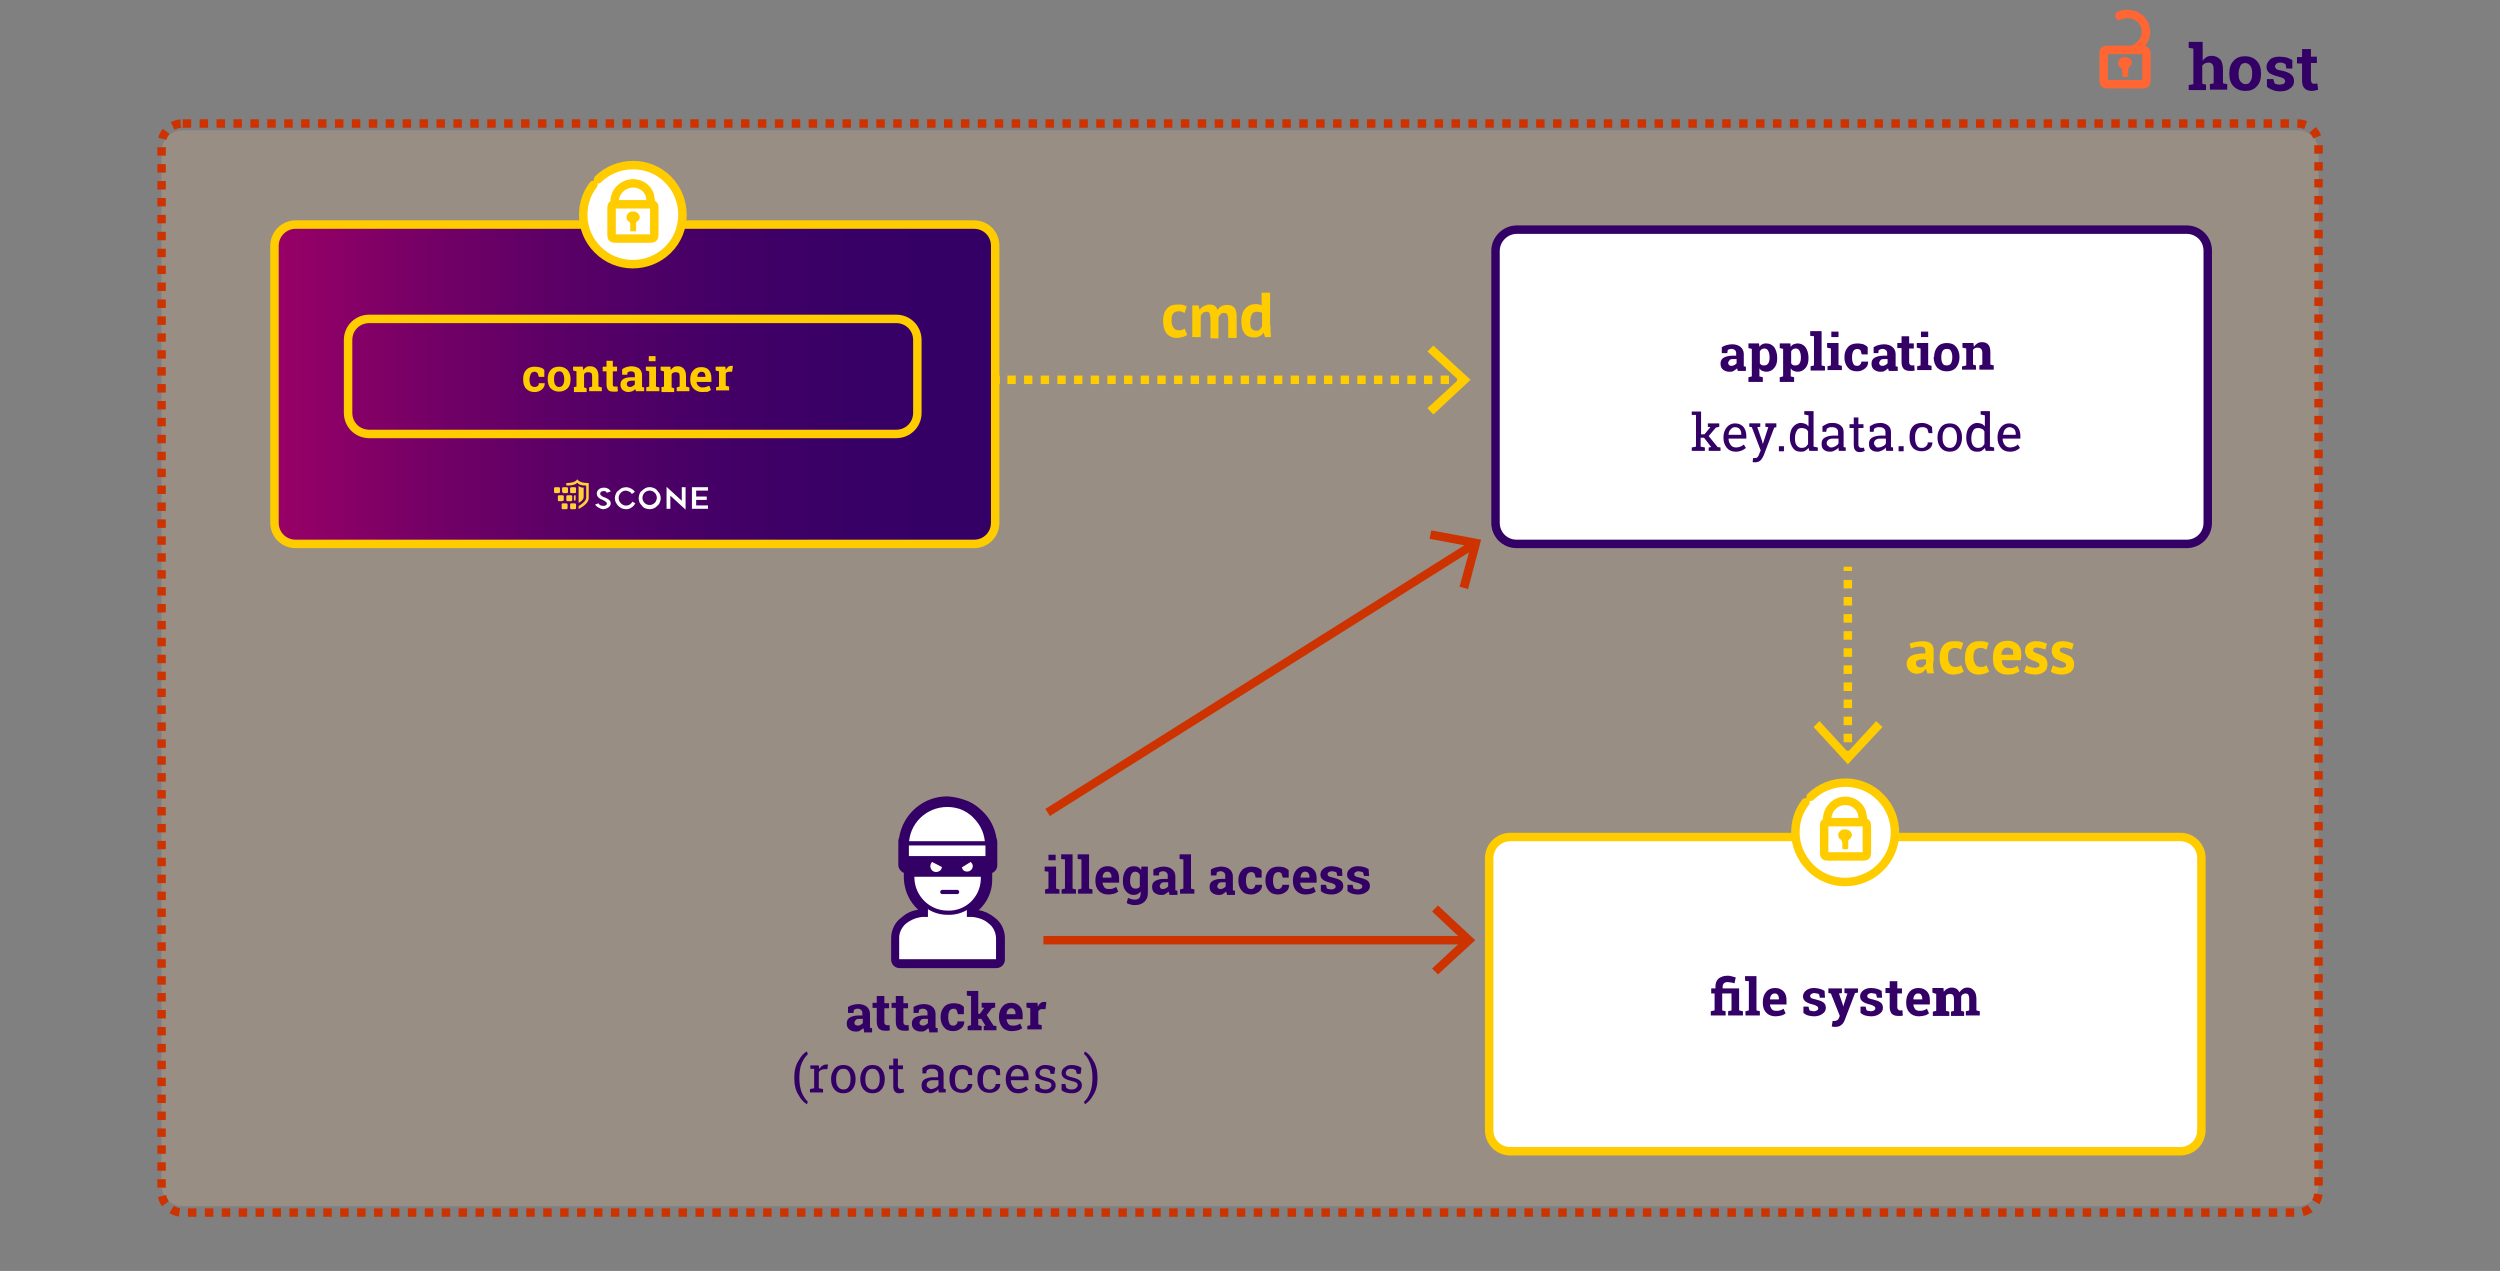 <?xml version="1.0" encoding="utf-8"?>
<!-- Generator: Adobe Illustrator 24.0.0, SVG Export Plug-In . SVG Version: 6.00 Build 0)  -->
<svg version="1.1" id="Ebene_1" xmlns="http://www.w3.org/2000/svg" xmlns:xlink="http://www.w3.org/1999/xlink" x="0px" y="0px"
	 viewBox="0 0 591.1 300.5" style="enable-background:new 0 0 591.1 300.5;" xml:space="preserve">
<rect x="0" y="0" width="591.1" height="300.5" fill="#808080" stroke="none"/>
<style type="text/css">
	.st0{opacity:0.2;fill:#FFCC99;enable-background:new    ;}
	.st1{fill:none;stroke:#CC3300;stroke-width:2;stroke-miterlimit:10;stroke-dasharray:2,2;}
	.st2{enable-background:new    ;}
	.st3{fill:#330066;}
	.st4{fill:none;stroke:#FF6633;stroke-width:2;stroke-linecap:round;stroke-linejoin:round;}
	.st5{fill:#FF6633;}
	.st6{fill:url(#SVGID_1_);}
	.st7{fill:none;stroke:#FFCC00;stroke-width:2;stroke-miterlimit:10;}
	.st8{fill:none;stroke:#FFCC00;stroke-width:2;stroke-linecap:round;stroke-linejoin:round;}
	.st9{fill:#FFCC00;}
	.st10{fill:#FFFFFF;stroke:#FFCC00;stroke-width:2;stroke-linecap:round;stroke-linejoin:round;}
	.st11{clip-path:url(#SVGID_3_);}
	.st12{clip-path:url(#SVGID_5_);}
	.st13{fill:#FFD138;}
	.st14{fill:#FDFEFF;}
	.st15{fill:#FFFFFF;stroke:#330066;stroke-width:2;stroke-miterlimit:10;}
	.st16{fill:#FFFFFF;stroke:#FFCC00;stroke-width:2;stroke-miterlimit:10;}
	.st17{fill:none;stroke:#FFCC00;stroke-width:2;stroke-miterlimit:10;stroke-dasharray:1.97,1.97;}
	.st18{fill:none;stroke:#FFCC00;stroke-width:2;stroke-miterlimit:10;stroke-dasharray:2.02,2.02;}
	.st19{fill:none;stroke:#CC3300;stroke-width:2;stroke-miterlimit:10;}
	.st20{fill:#CC3300;}
	.st21{fill:#FFFFFF;}
	.st22{fill:none;stroke:#330066;stroke-linejoin:round;}
	.st23{fill:none;stroke:#330066;stroke-linecap:round;stroke-linejoin:round;}
</style>
<title>attacker</title>
<g id="Ebene_2_1_">
	<path class="st0" d="M43.2,30.8h500c2.8,0,5,2.2,5,5v244.4c0,2.8-2.2,5-5,5h-500c-2.8,0-5-2.2-5-5V35.8
		C38.2,33,40.4,30.8,43.2,30.8z"/>
	<path class="st1" d="M43.2,29.2h500c2.8,0,5,2.2,5,5v247.5c0,2.8-2.2,5-5,5h-500c-2.8,0-5-2.2-5-5V34.2
		C38.2,31.4,40.4,29.2,43.2,29.2z"/>
	<g class="st2">
		<path class="st3" d="M517.6,20.1l1-0.2v-8.4l-1.1-0.2V9.9h3.3v4.5c0.2-0.4,0.6-0.7,0.9-0.9c0.4-0.2,0.8-0.3,1.2-0.3
			c0.8,0,1.5,0.3,2,0.8c0.5,0.5,0.7,1.4,0.7,2.5v3.2l1,0.2v1.3h-4.1v-1.3l0.9-0.2v-3.2c0-0.6-0.1-1.1-0.3-1.3
			c-0.2-0.3-0.5-0.4-1-0.4c-0.3,0-0.6,0.1-0.8,0.2c-0.2,0.1-0.4,0.3-0.6,0.5v4.3l0.9,0.2v1.3h-4.1V20.1z"/>
	</g>
	<g class="st2">
		<path class="st3" d="M527.1,17.3c0-1.2,0.3-2.2,1-2.9c0.7-0.8,1.6-1.1,2.7-1.1c1.2,0,2.1,0.4,2.8,1.1c0.7,0.8,1,1.7,1,2.9v0.2
			c0,1.2-0.3,2.2-1,2.9c-0.7,0.8-1.6,1.1-2.7,1.1c-1.2,0-2.1-0.4-2.8-1.1c-0.7-0.7-1-1.7-1-2.9V17.3z M529.3,17.5
			c0,0.7,0.1,1.3,0.4,1.7c0.3,0.4,0.7,0.7,1.2,0.7c0.6,0,1-0.2,1.2-0.7c0.3-0.4,0.4-1,0.4-1.7v-0.2c0-0.7-0.1-1.3-0.4-1.7
			s-0.7-0.7-1.2-0.7s-1,0.2-1.2,0.7s-0.4,1-0.4,1.7V17.5z"/>
		<path class="st3" d="M542,16.2h-1.4l-0.2-1c-0.1-0.1-0.3-0.2-0.6-0.3c-0.2-0.1-0.5-0.1-0.7-0.1c-0.4,0-0.7,0.1-0.9,0.3
			c-0.2,0.2-0.3,0.4-0.3,0.6c0,0.2,0.1,0.4,0.3,0.6c0.2,0.2,0.6,0.3,1.3,0.4c1,0.2,1.7,0.5,2.2,0.9c0.5,0.4,0.7,0.9,0.7,1.6
			c0,0.7-0.3,1.3-0.9,1.7c-0.6,0.5-1.4,0.7-2.4,0.7c-0.6,0-1.2-0.1-1.7-0.3c-0.5-0.2-1-0.4-1.4-0.8l0-1.8h1.5l0.3,1
			c0.1,0.1,0.3,0.2,0.5,0.2c0.2,0.1,0.4,0.1,0.7,0.1c0.4,0,0.8-0.1,1-0.2c0.2-0.2,0.3-0.4,0.3-0.6c0-0.2-0.1-0.4-0.3-0.6
			c-0.2-0.2-0.7-0.3-1.3-0.5c-0.9-0.2-1.6-0.5-2.1-0.8c-0.5-0.4-0.7-0.9-0.7-1.5c0-0.7,0.3-1.2,0.8-1.7c0.5-0.5,1.3-0.7,2.3-0.7
			c0.6,0,1.2,0.1,1.7,0.2c0.5,0.2,1,0.4,1.3,0.6L542,16.2z"/>
		<path class="st3" d="M546.4,11.5v1.9h1.4v1.5h-1.4v4c0,0.3,0.1,0.5,0.2,0.7s0.3,0.2,0.5,0.2c0.1,0,0.3,0,0.4,0
			c0.1,0,0.2,0,0.4-0.1l0.2,1.5c-0.2,0.1-0.5,0.1-0.7,0.2c-0.2,0-0.5,0.1-0.8,0.1c-0.7,0-1.3-0.2-1.7-0.6c-0.4-0.4-0.6-1-0.6-1.9v-4
			h-1.2v-1.5h1.2v-1.9H546.4z"/>
	</g>
	<path class="st4" d="M502.5,19.9h-4.3c-0.6,0-0.8-0.2-0.8-0.8v-6.5c0-0.6,0.2-0.8,0.8-0.8h8.5c0.5,0,0.8,0.2,0.8,0.8v6.5
		c0,0.5-0.2,0.8-0.8,0.8C505.3,20,503.9,19.9,502.5,19.9z"/>
	<path class="st4" d="M501.1,3.7c1.6-0.7,3.5-0.5,4.9,0.7c1.7,1.6,1.9,4.2,0.3,5.9c-0.2,0.2-0.4,0.4-0.5,0.5c-0.3,0.3-0.6,0.4-1,0.7
		"/>
	<path class="st5" d="M501.8,17.1L501.8,17.1V18c0,0.2,0.1,0.2,0.3,0.2h0.8c0.2,0,0.3-0.1,0.3-0.3v-1.6c0-0.2,0.1-0.3,0.2-0.4
		c0.5-0.3,0.8-0.9,0.6-1.4c-0.2-0.6-0.8-1-1.5-1c-0.7-0.1-1.3,0.3-1.6,0.9c-0.3,0.6,0,1.3,0.5,1.6c0.2,0.1,0.3,0.3,0.3,0.5
		C501.8,16.7,501.8,16.9,501.8,17.1z"/>
	<g class="st2">
		<path class="st3" d="M204.3,243.7c0-0.1-0.1-0.2-0.1-0.3c0-0.1-0.1-0.2-0.1-0.3c-0.2,0.2-0.5,0.4-0.8,0.6s-0.6,0.2-1,0.2
			c-0.6,0-1.1-0.2-1.5-0.5s-0.6-0.8-0.6-1.4c0-0.6,0.2-1.1,0.7-1.4c0.5-0.3,1.2-0.5,2.1-0.5h0.9v-0.6c0-0.3-0.1-0.6-0.3-0.7
			c-0.2-0.2-0.4-0.3-0.8-0.3c-0.2,0-0.4,0-0.5,0.1c-0.2,0-0.3,0.1-0.4,0.2l-0.1,0.7h-1.3l0-1.4c0.3-0.2,0.7-0.4,1.1-0.5
			c0.4-0.1,0.9-0.2,1.3-0.2c0.8,0,1.5,0.2,2,0.6c0.5,0.4,0.8,1,0.8,1.7v2.7c0,0.1,0,0.2,0,0.3c0,0.1,0,0.2,0,0.3l0.5,0.1v1H204.3z
			 M202.8,242.5c0.3,0,0.5-0.1,0.7-0.2c0.2-0.1,0.4-0.3,0.5-0.4v-1h-0.9c-0.4,0-0.7,0.1-0.8,0.3s-0.3,0.4-0.3,0.6
			c0,0.2,0.1,0.4,0.2,0.5C202.4,242.4,202.6,242.5,202.8,242.5z"/>
	</g>
	<g class="st2">
		<path class="st3" d="M209.1,235.6v1.6h1.1v1.2h-1.1v3.3c0,0.3,0.1,0.4,0.2,0.5s0.2,0.2,0.4,0.2c0.1,0,0.2,0,0.3,0
			c0.1,0,0.2,0,0.3-0.1l0.1,1.3c-0.2,0.1-0.4,0.1-0.6,0.1c-0.2,0-0.4,0-0.6,0c-0.6,0-1.1-0.2-1.4-0.5c-0.3-0.3-0.5-0.9-0.5-1.6v-3.3
			h-1v-1.2h1v-1.6H209.1z"/>
		<path class="st3" d="M213.6,235.6v1.6h1.1v1.2h-1.1v3.3c0,0.3,0.1,0.4,0.2,0.5s0.2,0.2,0.4,0.2c0.1,0,0.2,0,0.3,0
			c0.1,0,0.2,0,0.3-0.1l0.1,1.3c-0.2,0.1-0.4,0.1-0.6,0.1c-0.2,0-0.4,0-0.6,0c-0.6,0-1.1-0.2-1.4-0.5c-0.3-0.3-0.5-0.9-0.5-1.6v-3.3
			h-1v-1.2h1v-1.6H213.6z"/>
		<path class="st3" d="M219.7,243.7c0-0.1-0.1-0.2-0.1-0.3c0-0.1-0.1-0.2-0.1-0.3c-0.2,0.2-0.5,0.4-0.8,0.6s-0.6,0.2-1,0.2
			c-0.6,0-1.1-0.2-1.5-0.5s-0.6-0.8-0.6-1.4c0-0.6,0.2-1.1,0.7-1.4c0.5-0.3,1.2-0.5,2.1-0.5h0.9v-0.6c0-0.3-0.1-0.6-0.3-0.7
			c-0.2-0.2-0.4-0.3-0.8-0.3c-0.2,0-0.4,0-0.5,0.1c-0.2,0-0.3,0.1-0.4,0.2l-0.1,0.7H216l0-1.4c0.3-0.2,0.7-0.4,1.1-0.5
			c0.4-0.1,0.9-0.2,1.3-0.2c0.8,0,1.5,0.2,2,0.6c0.5,0.4,0.8,1,0.8,1.7v2.7c0,0.1,0,0.2,0,0.3c0,0.1,0,0.2,0,0.3l0.5,0.1v1H219.7z
			 M218.2,242.5c0.3,0,0.5-0.1,0.7-0.2c0.2-0.1,0.4-0.3,0.5-0.4v-1h-0.9c-0.4,0-0.7,0.1-0.8,0.3s-0.3,0.4-0.3,0.6
			c0,0.2,0.1,0.4,0.2,0.5C217.8,242.4,218,242.5,218.2,242.5z"/>
		<path class="st3" d="M225.4,242.5c0.3,0,0.6-0.1,0.7-0.3c0.2-0.2,0.3-0.4,0.3-0.7h1.6l0,0c0,0.7-0.2,1.2-0.7,1.6
			c-0.5,0.4-1.1,0.7-1.9,0.7c-1,0-1.7-0.3-2.2-0.9c-0.5-0.6-0.8-1.4-0.8-2.3v-0.2c0-1,0.3-1.7,0.8-2.3c0.5-0.6,1.3-0.9,2.3-0.9
			c0.5,0,1,0.1,1.4,0.2c0.4,0.2,0.8,0.4,1,0.7l0,1.7h-1.4l-0.3-1c-0.1-0.1-0.2-0.1-0.3-0.2s-0.3-0.1-0.4-0.1c-0.5,0-0.8,0.2-1,0.5
			c-0.2,0.4-0.3,0.8-0.3,1.4v0.2c0,0.6,0.1,1,0.3,1.4C224.6,242.3,224.9,242.5,225.4,242.5z"/>
	</g>
	<g class="st2">
		<path class="st3" d="M228.6,235.4v-1.1h2.7v5.4h0.4l1-1.4l-0.6-0.1v-1.1h3.2v1.1l-0.8,0.2l-1.2,1.6l1.6,2.5l0.7,0.1v1h-3v-1
			l0.4-0.1l-1-1.6h-0.7v1.5l0.8,0.2v1h-3.3v-1l0.8-0.2v-6.9L228.6,235.4z"/>
	</g>
	<g class="st2">
		<path class="st3" d="M239.2,243.8c-0.9,0-1.7-0.3-2.2-0.9s-0.8-1.4-0.8-2.3v-0.2c0-1,0.3-1.8,0.8-2.4c0.5-0.6,1.2-0.9,2.1-0.9
			c0.9,0,1.5,0.3,2,0.8c0.5,0.5,0.7,1.2,0.7,2.1v1H238l0,0c0,0.4,0.2,0.8,0.4,1.1c0.3,0.3,0.6,0.4,1,0.4c0.4,0,0.7,0,1-0.1
			c0.3-0.1,0.5-0.2,0.8-0.4l0.5,1.1c-0.3,0.2-0.6,0.4-1,0.5C240.2,243.7,239.8,243.8,239.2,243.8z M239.1,238.4
			c-0.3,0-0.6,0.1-0.8,0.4c-0.2,0.2-0.3,0.6-0.3,1l0,0h2.1v-0.2c0-0.4-0.1-0.7-0.3-0.9C239.7,238.5,239.4,238.4,239.1,238.4z"/>
		<path class="st3" d="M242.8,242.6l0.8-0.2v-4l-0.9-0.2v-1.1h2.6l0.1,0.9c0.2-0.3,0.3-0.6,0.6-0.8c0.2-0.2,0.5-0.3,0.8-0.3
			c0.1,0,0.2,0,0.3,0c0.1,0,0.2,0,0.3,0.1l-0.2,1.6l-0.7,0c-0.3,0-0.5,0-0.6,0.1s-0.3,0.2-0.4,0.4v3.1l0.8,0.2v1h-3.4V242.6z"/>
	</g>
	<g class="st2">
		<path class="st3" d="M187.8,254.8c0-1.6,0.3-2.9,1-4c0.6-1.1,1.3-1.9,2-2.2l0,0l0.2,0.7c-0.5,0.4-1,1.1-1.4,2s-0.6,2.1-0.6,3.5
			v0.1c0,1.4,0.2,2.5,0.6,3.5c0.4,0.9,0.9,1.6,1.4,2.1l-0.2,0.6h0c-0.7-0.4-1.4-1.1-2-2.2C188.1,257.8,187.8,256.5,187.8,254.8
			L187.8,254.8z"/>
	</g>
	<g class="st2">
		<path class="st3" d="M191.6,252.7v-0.8h2l0.1,0.9c0.2-0.3,0.4-0.6,0.7-0.8c0.3-0.2,0.6-0.3,0.9-0.3c0.1,0,0.2,0,0.3,0
			c0.1,0,0.2,0,0.2,0l-0.2,1.1l-0.7,0c-0.3,0-0.6,0.1-0.8,0.2c-0.2,0.1-0.4,0.3-0.5,0.6v3.7l1,0.2v0.8h-3.1v-0.8l1-0.2v-4.6
			L191.6,252.7z"/>
	</g>
	<g class="st2">
		<path class="st3" d="M196.5,255.1c0-1,0.3-1.7,0.8-2.4c0.5-0.6,1.2-0.9,2.1-0.9c0.9,0,1.6,0.3,2.1,0.9c0.5,0.6,0.8,1.4,0.8,2.4
			v0.1c0,1-0.3,1.8-0.8,2.4c-0.5,0.6-1.2,0.9-2.1,0.9c-0.9,0-1.6-0.3-2.1-0.9c-0.5-0.6-0.8-1.4-0.8-2.4V255.1z M197.7,255.2
			c0,0.7,0.1,1.3,0.4,1.7c0.3,0.4,0.7,0.7,1.3,0.7c0.6,0,1-0.2,1.3-0.7s0.4-1,0.4-1.7v-0.1c0-0.7-0.1-1.2-0.4-1.7s-0.7-0.7-1.3-0.7
			c-0.6,0-1,0.2-1.3,0.7c-0.3,0.5-0.4,1-0.4,1.7V255.2z"/>
		<path class="st3" d="M203.4,255.1c0-1,0.3-1.7,0.8-2.4c0.5-0.6,1.2-0.9,2.1-0.9c0.9,0,1.6,0.3,2.1,0.9c0.5,0.6,0.8,1.4,0.8,2.4
			v0.1c0,1-0.3,1.8-0.8,2.4c-0.5,0.6-1.2,0.9-2.1,0.9c-0.9,0-1.6-0.3-2.1-0.9c-0.5-0.6-0.8-1.4-0.8-2.4V255.1z M204.6,255.2
			c0,0.7,0.1,1.3,0.4,1.7c0.3,0.4,0.7,0.7,1.3,0.7c0.6,0,1-0.2,1.3-0.7s0.4-1,0.4-1.7v-0.1c0-0.7-0.1-1.2-0.4-1.7s-0.7-0.7-1.3-0.7
			c-0.6,0-1,0.2-1.3,0.7c-0.3,0.5-0.4,1-0.4,1.7V255.2z"/>
		<path class="st3" d="M212.3,250.3v1.6h1.2v0.9h-1.2v3.9c0,0.3,0.1,0.5,0.2,0.6c0.1,0.1,0.3,0.2,0.5,0.2c0.1,0,0.2,0,0.3,0
			c0.1,0,0.2,0,0.3-0.1l0.2,0.8c-0.1,0.1-0.3,0.1-0.5,0.2c-0.2,0-0.4,0.1-0.6,0.1c-0.5,0-0.9-0.1-1.1-0.4c-0.3-0.3-0.4-0.7-0.4-1.4
			v-3.9h-1v-0.9h1v-1.6H212.3z"/>
		<path class="st3" d="M222,258.4c0-0.2-0.1-0.3-0.1-0.5c0-0.1,0-0.3,0-0.4c-0.2,0.3-0.5,0.5-0.9,0.7c-0.3,0.2-0.7,0.3-1.1,0.3
			c-0.7,0-1.2-0.2-1.5-0.5c-0.4-0.3-0.5-0.8-0.5-1.4c0-0.6,0.2-1.1,0.7-1.4c0.5-0.3,1.2-0.5,2-0.5h1.2v-0.8c0-0.4-0.1-0.7-0.4-0.9
			c-0.2-0.2-0.6-0.3-1-0.3c-0.3,0-0.6,0-0.8,0.1c-0.2,0.1-0.4,0.2-0.5,0.3l-0.1,0.7h-0.9v-1.3c0.3-0.2,0.7-0.4,1.1-0.6
			s0.9-0.2,1.4-0.2c0.7,0,1.3,0.2,1.8,0.6c0.5,0.4,0.7,0.9,0.7,1.6v3.1c0,0.1,0,0.2,0,0.2c0,0.1,0,0.2,0,0.2l0.5,0.1v0.8H222z
			 M220.1,257.5c0.4,0,0.7-0.1,1.1-0.3s0.6-0.4,0.7-0.7v-1.1h-1.3c-0.5,0-0.9,0.1-1.1,0.3c-0.3,0.2-0.4,0.5-0.4,0.8
			c0,0.3,0.1,0.5,0.3,0.6S219.8,257.5,220.1,257.5z"/>
		<path class="st3" d="M227.4,257.6c0.4,0,0.7-0.1,1-0.4s0.4-0.5,0.4-0.9h1.1l0,0c0,0.6-0.2,1.1-0.7,1.5c-0.5,0.4-1.1,0.6-1.8,0.6
			c-0.9,0-1.7-0.3-2.2-0.9c-0.5-0.6-0.7-1.4-0.7-2.3V255c0-0.9,0.2-1.7,0.7-2.3c0.5-0.6,1.2-0.9,2.2-0.9c0.5,0,1,0.1,1.4,0.3
			s0.8,0.4,1,0.7l0.1,1.4H229l-0.3-1c-0.1-0.1-0.3-0.2-0.5-0.3c-0.2-0.1-0.5-0.1-0.7-0.1c-0.6,0-1.1,0.2-1.3,0.7
			c-0.3,0.4-0.4,1-0.4,1.6v0.3c0,0.7,0.1,1.2,0.4,1.7C226.4,257.3,226.8,257.6,227.4,257.6z"/>
		<path class="st3" d="M234,257.6c0.4,0,0.7-0.1,1-0.4s0.4-0.5,0.4-0.9h1.1l0,0c0,0.6-0.2,1.1-0.7,1.5c-0.5,0.4-1.1,0.6-1.8,0.6
			c-0.9,0-1.7-0.3-2.2-0.9c-0.5-0.6-0.7-1.4-0.7-2.3V255c0-0.9,0.2-1.7,0.7-2.3c0.5-0.6,1.2-0.9,2.2-0.9c0.5,0,1,0.1,1.4,0.3
			s0.8,0.4,1,0.7l0.1,1.4h-0.9l-0.3-1c-0.1-0.1-0.3-0.2-0.5-0.3c-0.2-0.1-0.5-0.1-0.7-0.1c-0.6,0-1.1,0.2-1.3,0.7
			c-0.3,0.4-0.4,1-0.4,1.6v0.3c0,0.7,0.1,1.2,0.4,1.7C233,257.3,233.4,257.6,234,257.6z"/>
		<path class="st3" d="M240.7,258.5c-0.9,0-1.6-0.3-2.1-0.9c-0.5-0.6-0.8-1.4-0.8-2.3V255c0-0.9,0.3-1.7,0.8-2.3
			c0.5-0.6,1.2-0.9,1.9-0.9c0.9,0,1.5,0.3,2,0.8c0.4,0.5,0.7,1.2,0.7,2.1v0.7H239l0,0c0,0.6,0.2,1.1,0.5,1.5s0.7,0.6,1.3,0.6
			c0.4,0,0.7-0.1,1-0.2c0.3-0.1,0.6-0.3,0.8-0.5l0.5,0.8c-0.2,0.2-0.5,0.4-0.9,0.6S241.2,258.5,240.7,258.5z M240.5,252.7
			c-0.4,0-0.7,0.2-1,0.5c-0.3,0.3-0.5,0.8-0.5,1.3l0,0h3v-0.2c0-0.5-0.1-0.8-0.4-1.2C241.4,252.9,241,252.7,240.5,252.7z"/>
		<path class="st3" d="M249.3,253.9h-0.9l-0.2-0.8c-0.1-0.1-0.3-0.2-0.5-0.3c-0.2-0.1-0.5-0.1-0.7-0.1c-0.4,0-0.7,0.1-0.9,0.3
			s-0.3,0.4-0.3,0.7c0,0.3,0.1,0.5,0.3,0.6c0.2,0.1,0.5,0.3,1.1,0.4c0.8,0.2,1.4,0.4,1.8,0.7s0.6,0.7,0.6,1.2c0,0.6-0.2,1-0.7,1.4
			c-0.5,0.4-1.1,0.5-1.8,0.5c-0.5,0-0.9-0.1-1.3-0.2c-0.4-0.1-0.7-0.3-1-0.5l0-1.5h0.9l0.2,0.9c0.1,0.1,0.3,0.2,0.6,0.3
			c0.2,0.1,0.5,0.1,0.7,0.1c0.4,0,0.7-0.1,1-0.3c0.2-0.2,0.4-0.4,0.4-0.7c0-0.3-0.1-0.5-0.3-0.6c-0.2-0.2-0.6-0.3-1.1-0.4
			c-0.8-0.2-1.4-0.4-1.8-0.7s-0.6-0.7-0.6-1.2c0-0.5,0.2-1,0.7-1.3c0.4-0.4,1-0.6,1.7-0.6c0.5,0,0.9,0.1,1.3,0.2
			c0.4,0.1,0.7,0.3,1,0.5L249.3,253.9z"/>
		<path class="st3" d="M255.5,253.9h-0.9l-0.2-0.8c-0.1-0.1-0.3-0.2-0.5-0.3c-0.2-0.1-0.5-0.1-0.7-0.1c-0.4,0-0.7,0.1-0.9,0.3
			s-0.3,0.4-0.3,0.7c0,0.3,0.1,0.5,0.3,0.6c0.2,0.1,0.5,0.3,1.1,0.4c0.8,0.2,1.4,0.4,1.8,0.7s0.6,0.7,0.6,1.2c0,0.6-0.2,1-0.7,1.4
			c-0.5,0.4-1.1,0.5-1.8,0.5c-0.5,0-0.9-0.1-1.3-0.2c-0.4-0.1-0.7-0.3-1-0.5l0-1.5h0.9l0.2,0.9c0.1,0.1,0.3,0.2,0.6,0.3
			c0.2,0.1,0.5,0.1,0.7,0.1c0.4,0,0.7-0.1,1-0.3c0.2-0.2,0.4-0.4,0.4-0.7c0-0.3-0.1-0.5-0.3-0.6c-0.2-0.2-0.6-0.3-1.1-0.4
			c-0.8-0.2-1.4-0.4-1.8-0.7s-0.6-0.7-0.6-1.2c0-0.5,0.2-1,0.7-1.3c0.4-0.4,1-0.6,1.7-0.6c0.5,0,0.9,0.1,1.3,0.2
			c0.4,0.1,0.7,0.3,1,0.5L255.5,253.9z"/>
		<path class="st3" d="M259.5,254.9c0,1.6-0.3,2.9-1,4c-0.6,1.1-1.3,1.8-2,2.2h0l-0.2-0.6c0.5-0.4,1-1.1,1.4-2.1
			c0.4-1,0.6-2.1,0.6-3.5v-0.1c0-1.4-0.2-2.5-0.6-3.5s-0.9-1.7-1.4-2.1l0.2-0.6h0c0.7,0.4,1.4,1.1,2,2.2
			C259.2,251.9,259.5,253.3,259.5,254.9L259.5,254.9z"/>
	</g>
	<g class="st2">
		<path class="st3" d="M247.1,210.3l0.8-0.2v-4L247,206v-1.1h2.7v5.2l0.8,0.2v1h-3.4V210.3z M249.6,203.4h-1.7v-1.3h1.7V203.4z"/>
		<path class="st3" d="M250.9,203.1v-1.1h2.7v8.1l0.8,0.2v1H251v-1l0.8-0.2v-6.9L250.9,203.1z"/>
		<path class="st3" d="M254.8,203.1v-1.1h2.7v8.1l0.8,0.2v1h-3.4v-1l0.8-0.2v-6.9L254.8,203.1z"/>
		<path class="st3" d="M262,211.5c-0.9,0-1.7-0.3-2.2-0.9c-0.6-0.6-0.8-1.4-0.8-2.3v-0.2c0-1,0.3-1.8,0.8-2.4
			c0.5-0.6,1.2-0.9,2.1-0.9c0.9,0,1.5,0.3,2,0.8c0.5,0.5,0.7,1.2,0.7,2.1v1h-3.9l0,0c0,0.4,0.2,0.8,0.4,1.1c0.3,0.3,0.6,0.4,1,0.4
			c0.4,0,0.7,0,1-0.1c0.3-0.1,0.5-0.2,0.8-0.4l0.5,1.1c-0.3,0.2-0.6,0.4-1,0.5S262.5,211.5,262,211.5z M261.8,206.1
			c-0.3,0-0.6,0.1-0.8,0.4c-0.2,0.2-0.3,0.6-0.3,1l0,0h2.1v-0.2c0-0.4-0.1-0.7-0.3-0.9C262.4,206.2,262.1,206.1,261.8,206.1z"/>
		<path class="st3" d="M265.5,208.2c0-1,0.2-1.8,0.7-2.5c0.4-0.6,1.1-0.9,1.9-0.9c0.4,0,0.7,0.1,1,0.2c0.3,0.2,0.5,0.4,0.7,0.7
			l0.1-0.8h1.5v6.3c0,0.9-0.3,1.5-0.8,2c-0.5,0.5-1.3,0.8-2.2,0.8c-0.3,0-0.7,0-1-0.1s-0.7-0.2-1-0.4l0.3-1.2
			c0.3,0.1,0.6,0.2,0.8,0.3c0.3,0.1,0.6,0.1,0.9,0.1c0.4,0,0.7-0.1,1-0.4c0.2-0.3,0.3-0.6,0.3-1.1v-0.4c-0.2,0.2-0.4,0.4-0.7,0.6
			c-0.3,0.1-0.6,0.2-0.9,0.2c-0.8,0-1.4-0.3-1.9-0.9s-0.7-1.4-0.7-2.3V208.2z M267.2,208.3c0,0.6,0.1,1,0.3,1.3
			c0.2,0.3,0.5,0.5,0.9,0.5c0.3,0,0.5,0,0.7-0.1c0.2-0.1,0.3-0.2,0.4-0.4v-2.8c-0.1-0.2-0.3-0.3-0.4-0.5c-0.2-0.1-0.4-0.2-0.7-0.2
			c-0.4,0-0.7,0.2-0.9,0.6c-0.2,0.4-0.3,0.9-0.3,1.5V208.3z"/>
		<path class="st3" d="M276.5,211.4c0-0.1-0.1-0.2-0.1-0.3c0-0.1-0.1-0.2-0.1-0.3c-0.2,0.2-0.5,0.4-0.8,0.6s-0.6,0.2-1,0.2
			c-0.6,0-1.1-0.2-1.5-0.5s-0.6-0.8-0.6-1.4c0-0.6,0.2-1.1,0.7-1.4c0.5-0.3,1.2-0.5,2.1-0.5h0.9V207c0-0.3-0.1-0.6-0.3-0.7
			c-0.2-0.2-0.4-0.3-0.8-0.3c-0.2,0-0.4,0-0.5,0.1c-0.2,0-0.3,0.1-0.4,0.2l-0.1,0.7h-1.3l0-1.4c0.3-0.2,0.7-0.4,1.1-0.5
			c0.4-0.1,0.9-0.2,1.3-0.2c0.8,0,1.5,0.2,2,0.6c0.5,0.4,0.8,1,0.8,1.7v2.7c0,0.1,0,0.2,0,0.3c0,0.1,0,0.2,0,0.3l0.5,0.1v1H276.5z
			 M275,210.2c0.3,0,0.5-0.1,0.7-0.2c0.2-0.1,0.4-0.3,0.5-0.4v-1h-0.9c-0.4,0-0.7,0.1-0.8,0.3s-0.3,0.4-0.3,0.6
			c0,0.2,0.1,0.4,0.2,0.5C274.5,210.2,274.7,210.2,275,210.2z"/>
		<path class="st3" d="M278.9,203.1v-1.1h2.7v8.1l0.8,0.2v1H279v-1l0.8-0.2v-6.9L278.9,203.1z"/>
		<path class="st3" d="M290.1,211.4c0-0.1-0.1-0.2-0.1-0.3c0-0.1-0.1-0.2-0.1-0.3c-0.2,0.2-0.5,0.4-0.8,0.6s-0.6,0.2-1,0.2
			c-0.6,0-1.1-0.2-1.5-0.5s-0.6-0.8-0.6-1.4c0-0.6,0.2-1.1,0.7-1.4c0.5-0.3,1.2-0.5,2.1-0.5h0.9V207c0-0.3-0.1-0.6-0.3-0.7
			c-0.2-0.2-0.4-0.3-0.8-0.3c-0.2,0-0.4,0-0.5,0.1c-0.2,0-0.3,0.1-0.4,0.2l-0.1,0.7h-1.3l0-1.4c0.3-0.2,0.7-0.4,1.1-0.5
			c0.4-0.1,0.9-0.2,1.3-0.2c0.8,0,1.5,0.2,2,0.6c0.5,0.4,0.8,1,0.8,1.7v2.7c0,0.1,0,0.2,0,0.3c0,0.1,0,0.2,0,0.3l0.5,0.1v1H290.1z
			 M288.6,210.2c0.3,0,0.5-0.1,0.7-0.2c0.2-0.1,0.4-0.3,0.5-0.4v-1h-0.9c-0.4,0-0.7,0.1-0.8,0.3s-0.3,0.4-0.3,0.6
			c0,0.2,0.1,0.4,0.2,0.5C288.2,210.2,288.4,210.2,288.6,210.2z"/>
		<path class="st3" d="M295.8,210.2c0.3,0,0.6-0.1,0.7-0.3c0.2-0.2,0.3-0.4,0.3-0.7h1.6l0,0c0,0.7-0.2,1.2-0.7,1.6s-1.1,0.7-1.9,0.7
			c-1,0-1.7-0.3-2.2-0.9c-0.5-0.6-0.8-1.4-0.8-2.3v-0.2c0-1,0.3-1.7,0.8-2.3c0.5-0.6,1.3-0.9,2.3-0.9c0.5,0,1,0.1,1.4,0.2
			c0.4,0.2,0.8,0.4,1,0.7l0,1.7h-1.4l-0.3-1c-0.1-0.1-0.2-0.1-0.3-0.2s-0.3-0.1-0.4-0.1c-0.5,0-0.8,0.2-1,0.5
			c-0.2,0.4-0.3,0.8-0.3,1.4v0.2c0,0.6,0.1,1,0.3,1.4C295,210,295.3,210.2,295.8,210.2z"/>
		<path class="st3" d="M302.2,210.2c0.3,0,0.6-0.1,0.7-0.3c0.2-0.2,0.3-0.4,0.3-0.7h1.6l0,0c0,0.7-0.2,1.2-0.7,1.6
			c-0.5,0.4-1.1,0.7-1.9,0.7c-1,0-1.7-0.3-2.2-0.9c-0.5-0.6-0.8-1.4-0.8-2.3v-0.2c0-1,0.3-1.7,0.8-2.3c0.5-0.6,1.3-0.9,2.3-0.9
			c0.5,0,1,0.1,1.4,0.2c0.4,0.2,0.8,0.4,1,0.7l0,1.7h-1.4l-0.3-1c-0.1-0.1-0.2-0.1-0.3-0.2s-0.3-0.1-0.4-0.1c-0.5,0-0.8,0.2-1,0.5
			c-0.2,0.4-0.3,0.8-0.3,1.4v0.2c0,0.6,0.1,1,0.3,1.4S301.7,210.2,302.2,210.2z"/>
		<path class="st3" d="M308.7,211.5c-0.9,0-1.7-0.3-2.2-0.9c-0.6-0.6-0.8-1.4-0.8-2.3v-0.2c0-1,0.3-1.8,0.8-2.4
			c0.5-0.6,1.2-0.9,2.1-0.9c0.9,0,1.5,0.3,2,0.8c0.5,0.5,0.7,1.2,0.7,2.1v1h-3.9l0,0c0,0.4,0.2,0.8,0.4,1.1c0.3,0.3,0.6,0.4,1,0.4
			c0.4,0,0.7,0,1-0.1c0.3-0.1,0.5-0.2,0.8-0.4l0.5,1.1c-0.3,0.2-0.6,0.4-1,0.5C309.7,211.4,309.2,211.5,308.7,211.5z M308.6,206.1
			c-0.3,0-0.6,0.1-0.8,0.4s-0.3,0.6-0.3,1l0,0h2.1v-0.2c0-0.4-0.1-0.7-0.3-0.9C309.2,206.2,308.9,206.1,308.6,206.1z"/>
		<path class="st3" d="M317.4,207.1h-1.2l-0.2-0.8c-0.1-0.1-0.3-0.2-0.5-0.2c-0.2-0.1-0.4-0.1-0.6-0.1c-0.3,0-0.5,0.1-0.7,0.2
			c-0.2,0.1-0.3,0.3-0.3,0.5c0,0.2,0.1,0.4,0.3,0.5c0.2,0.1,0.5,0.2,1,0.3c0.8,0.2,1.4,0.4,1.8,0.7s0.6,0.7,0.6,1.3
			c0,0.6-0.3,1.1-0.8,1.4c-0.5,0.4-1.2,0.6-2,0.6c-0.5,0-1-0.1-1.4-0.2s-0.8-0.4-1.1-0.6l0-1.5h1.2l0.2,0.8c0.1,0.1,0.2,0.2,0.4,0.2
			s0.4,0.1,0.6,0.1c0.4,0,0.6-0.1,0.8-0.2c0.2-0.1,0.3-0.3,0.3-0.5c0-0.2-0.1-0.4-0.3-0.5c-0.2-0.1-0.5-0.3-1-0.4
			c-0.8-0.2-1.3-0.4-1.7-0.7c-0.4-0.3-0.6-0.7-0.6-1.2c0-0.5,0.2-1,0.7-1.4s1.1-0.6,1.9-0.6c0.5,0,1,0.1,1.4,0.2s0.8,0.3,1.1,0.5
			L317.4,207.1z"/>
		<path class="st3" d="M323.7,207.1h-1.2l-0.2-0.8c-0.1-0.1-0.3-0.2-0.5-0.2s-0.4-0.1-0.6-0.1c-0.3,0-0.5,0.1-0.7,0.2
			s-0.3,0.3-0.3,0.5c0,0.2,0.1,0.4,0.3,0.5c0.2,0.1,0.5,0.2,1,0.3c0.8,0.2,1.4,0.4,1.8,0.7s0.6,0.7,0.6,1.3c0,0.6-0.3,1.1-0.8,1.4
			c-0.5,0.4-1.2,0.6-2,0.6c-0.5,0-1-0.1-1.4-0.2c-0.4-0.1-0.8-0.4-1.1-0.6l0-1.5h1.2l0.2,0.8c0.1,0.1,0.2,0.2,0.4,0.2
			c0.2,0,0.4,0.1,0.6,0.1c0.4,0,0.6-0.1,0.8-0.2c0.2-0.1,0.3-0.3,0.3-0.5c0-0.2-0.1-0.4-0.3-0.5c-0.2-0.1-0.5-0.3-1-0.4
			c-0.8-0.2-1.3-0.4-1.7-0.7s-0.6-0.7-0.6-1.2c0-0.5,0.2-1,0.7-1.4c0.4-0.4,1.1-0.6,1.9-0.6c0.5,0,1,0.1,1.4,0.2
			c0.4,0.1,0.8,0.3,1.1,0.5L323.7,207.1z"/>
	</g>
	
		<linearGradient id="SVGID_1_" gradientUnits="userSpaceOnUse" x1="64.91" y1="211.12" x2="235.35" y2="211.12" gradientTransform="matrix(1 0 0 -1 0 302)">
		<stop  offset="0" style="stop-color:#990066"/>
		<stop  offset="0.19" style="stop-color:#780066"/>
		<stop  offset="0.4" style="stop-color:#5A0066"/>
		<stop  offset="0.61" style="stop-color:#440066"/>
		<stop  offset="0.81" style="stop-color:#370066"/>
		<stop  offset="1" style="stop-color:#330066"/>
	</linearGradient>
	<path class="st6" d="M69.9,53.1h160.4c2.8,0,5,2.2,5,5v65.5c0,2.8-2.2,5-5,5H69.9c-2.8,0-5-2.2-5-5V58.1
		C64.9,55.4,67.1,53.1,69.9,53.1z"/>
	<path class="st7" d="M69.9,53.1h160.4c2.8,0,5,2.2,5,5v65.5c0,2.8-2.2,5-5,5H69.9c-2.8,0-5-2.2-5-5V58.1
		C64.9,55.4,67.1,53.1,69.9,53.1z"/>
	<path class="st8" d="M87.3,75.4h124.6c2.8,0,5,2.2,5,5v17.2c0,2.8-2.2,5-5,5H87.3c-2.8,0-5-2.2-5-5V80.4
		C82.3,77.6,84.5,75.4,87.3,75.4z"/>
	<g class="st2">
		<path class="st9" d="M126.4,91.5c0.3,0,0.5-0.1,0.7-0.2s0.3-0.4,0.3-0.7h1.4l0,0c0,0.6-0.2,1.1-0.7,1.5s-1,0.6-1.7,0.6
			c-0.9,0-1.5-0.3-2-0.8s-0.7-1.3-0.7-2.1v-0.2c0-0.9,0.2-1.6,0.7-2.1c0.5-0.6,1.2-0.8,2.1-0.8c0.5,0,0.9,0.1,1.3,0.2
			c0.4,0.1,0.7,0.3,0.9,0.6l0,1.6h-1.3l-0.3-0.9c-0.1-0.1-0.2-0.1-0.3-0.2s-0.2-0.1-0.4-0.1c-0.4,0-0.8,0.2-0.9,0.5
			s-0.3,0.7-0.3,1.2v0.2c0,0.5,0.1,0.9,0.3,1.3C125.7,91.3,126,91.5,126.4,91.5z"/>
		<path class="st9" d="M129.5,89.6c0-0.9,0.2-1.6,0.7-2.1c0.5-0.6,1.2-0.8,2-0.8c0.9,0,1.5,0.3,2,0.8c0.5,0.6,0.7,1.3,0.7,2.1v0.1
			c0,0.9-0.2,1.6-0.7,2.1c-0.5,0.5-1.2,0.8-2,0.8c-0.9,0-1.5-0.3-2-0.8c-0.5-0.5-0.7-1.3-0.7-2.1V89.6z M131,89.7
			c0,0.5,0.1,1,0.3,1.3s0.5,0.5,0.9,0.5c0.4,0,0.7-0.2,0.9-0.5c0.2-0.3,0.3-0.7,0.3-1.3v-0.1c0-0.5-0.1-0.9-0.3-1.3
			s-0.5-0.5-0.9-0.5s-0.7,0.2-0.9,0.5s-0.3,0.7-0.3,1.3V89.7z"/>
		<path class="st9" d="M135.5,91.6l0.8-0.2v-3.6l-0.8-0.2v-0.9h2.3l0.1,0.8c0.2-0.3,0.4-0.5,0.7-0.7s0.6-0.2,1-0.2
			c0.6,0,1,0.2,1.4,0.6c0.3,0.4,0.5,0.9,0.5,1.7v2.5l0.8,0.2v0.9h-3v-0.9l0.7-0.2V89c0-0.4-0.1-0.7-0.2-0.8s-0.4-0.2-0.7-0.2
			c-0.2,0-0.4,0-0.6,0.1s-0.3,0.2-0.4,0.4v3.1l0.6,0.2v0.9h-3V91.6z"/>
		<path class="st9" d="M144.9,85.3v1.4h1v1.1h-1v3c0,0.2,0,0.4,0.1,0.5s0.2,0.1,0.4,0.1c0.1,0,0.2,0,0.3,0c0.1,0,0.2,0,0.3,0
			l0.1,1.1c-0.2,0.1-0.3,0.1-0.5,0.1c-0.2,0-0.4,0-0.6,0c-0.5,0-1-0.1-1.2-0.4c-0.3-0.3-0.4-0.8-0.4-1.4v-3h-0.9v-1.1h0.9v-1.4
			H144.9z"/>
		<path class="st9" d="M150.4,92.6c0-0.1-0.1-0.2-0.1-0.3c0-0.1-0.1-0.2-0.1-0.3c-0.2,0.2-0.4,0.4-0.7,0.5c-0.3,0.1-0.6,0.2-0.9,0.2
			c-0.6,0-1-0.2-1.4-0.5c-0.3-0.3-0.5-0.7-0.5-1.3c0-0.5,0.2-1,0.7-1.3s1.1-0.4,1.9-0.4h0.8v-0.6c0-0.3-0.1-0.5-0.2-0.6
			s-0.4-0.2-0.7-0.2c-0.2,0-0.3,0-0.5,0.1s-0.3,0.1-0.3,0.1l-0.1,0.6h-1.2l0-1.3c0.3-0.2,0.6-0.4,1-0.5c0.4-0.1,0.8-0.2,1.2-0.2
			c0.7,0,1.3,0.2,1.8,0.5c0.4,0.4,0.7,0.9,0.7,1.5v2.4c0,0.1,0,0.2,0,0.3c0,0.1,0,0.2,0,0.2l0.5,0.1v0.9H150.4z M149,91.5
			c0.2,0,0.5-0.1,0.6-0.2c0.2-0.1,0.3-0.2,0.5-0.4v-0.9h-0.8c-0.3,0-0.6,0.1-0.8,0.2c-0.2,0.2-0.3,0.3-0.3,0.6
			c0,0.2,0.1,0.4,0.2,0.5C148.6,91.5,148.8,91.5,149,91.5z"/>
		<path class="st9" d="M152.7,91.6l0.8-0.2v-3.6l-0.8-0.2v-0.9h2.4v4.7l0.8,0.2v0.9h-3.1V91.6z M155,85.4h-1.6v-1.2h1.6V85.4z"/>
	</g>
	<g class="st2">
		<path class="st9" d="M156.2,91.6l0.8-0.2v-3.6l-0.8-0.2v-0.9h2.3l0.1,0.8c0.2-0.3,0.4-0.5,0.7-0.7s0.6-0.2,1-0.2
			c0.6,0,1,0.2,1.4,0.6c0.3,0.4,0.5,0.9,0.5,1.7v2.5l0.8,0.2v0.9h-3v-0.9l0.7-0.2V89c0-0.4-0.1-0.7-0.2-0.8s-0.4-0.2-0.7-0.2
			c-0.2,0-0.4,0-0.6,0.1s-0.3,0.2-0.4,0.4v3.1l0.6,0.2v0.9h-3V91.6z"/>
	</g>
	<g class="st2">
		<path class="st9" d="M166,92.7c-0.8,0-1.5-0.3-2-0.8s-0.8-1.2-0.8-2v-0.2c0-0.9,0.2-1.6,0.7-2.1c0.5-0.6,1.1-0.8,1.9-0.8
			c0.8,0,1.4,0.2,1.8,0.7s0.6,1.1,0.6,1.9v0.9h-3.5l0,0c0,0.4,0.2,0.7,0.4,0.9c0.2,0.2,0.5,0.4,0.9,0.4c0.3,0,0.6,0,0.9-0.1
			c0.2-0.1,0.5-0.2,0.8-0.3l0.4,1c-0.2,0.2-0.6,0.3-0.9,0.5C166.9,92.6,166.5,92.7,166,92.7z M165.9,87.9c-0.3,0-0.5,0.1-0.7,0.3
			c-0.2,0.2-0.3,0.5-0.3,0.9l0,0h1.9V89c0-0.3-0.1-0.6-0.2-0.8C166.4,88,166.2,87.9,165.9,87.9z"/>
		<path class="st9" d="M169.2,91.6l0.8-0.2v-3.6l-0.8-0.2v-0.9h2.3l0.1,0.8c0.1-0.3,0.3-0.5,0.5-0.7c0.2-0.2,0.5-0.3,0.7-0.3
			c0.1,0,0.2,0,0.3,0c0.1,0,0.2,0,0.2,0l-0.2,1.4l-0.6,0c-0.2,0-0.4,0-0.6,0.1s-0.3,0.2-0.3,0.4v2.8l0.8,0.2v0.9h-3.1V91.6z"/>
	</g>
	<path class="st10" d="M141.4,42.4c4.6-4.5,12.1-4.5,16.6,0.1c4.5,4.6,4.5,12.1-0.1,16.6s-12.1,4.5-16.6-0.1
		c-2.2-2.2-3.4-5.1-3.4-8.2c0-2.6,0.8-5.1,2.4-7.1"/>
	<path class="st8" d="M149.7,56.4h-4.3c-0.6,0-0.8-0.2-0.8-0.8v-6.5c0-0.6,0.2-0.8,0.8-0.8h8.5c0.6,0,0.8,0.2,0.8,0.8v6.5
		c0,0.5-0.2,0.8-0.8,0.8C152.5,56.4,151.1,56.4,149.7,56.4z"/>
	<path class="st8" d="M145.3,47.8c0-1.8,1-3.4,2.7-4.1c2.1-0.9,4.6,0,5.5,2.1c0.1,0.2,0.2,0.5,0.2,0.7c0.1,0.4,0.1,0.8,0.2,1.2"/>
	<path class="st9" d="M149,53.6L149,53.6v0.9c0,0.2,0.1,0.2,0.3,0.2h0.8c0.2,0,0.3-0.1,0.3-0.3v-1.6c0-0.2,0.1-0.3,0.2-0.4
		c0.5-0.3,0.8-0.9,0.6-1.4c-0.2-0.6-0.8-1-1.4-1c-0.7-0.1-1.3,0.3-1.6,0.9c-0.2,0.6,0,1.2,0.5,1.5c0.2,0.1,0.3,0.3,0.3,0.5
		C149,53.1,149,53.4,149,53.6z"/>
	<g id="Scone_logo_white">
		<g>
			<defs>
				<rect id="SVGID_2_" x="131.1" y="113.4" width="36.3" height="7.1"/>
			</defs>
			<clipPath id="SVGID_3_">
				<use xlink:href="#SVGID_2_"  style="overflow:visible;"/>
			</clipPath>
			<g class="st11">
				<g>
					<defs>
						<rect id="SVGID_4_" x="131.1" y="113.4" width="36.3" height="7.1"/>
					</defs>
					<clipPath id="SVGID_5_">
						<use xlink:href="#SVGID_4_"  style="overflow:visible;"/>
					</clipPath>
					<g class="st12">
						<path class="st13" d="M135.9,115.2h-0.8c-0.2,0-0.3,0.1-0.3,0.3v0.8c0,0.2,0.1,0.3,0.3,0.3h0.8c0.2,0,0.3-0.1,0.3-0.3v-0.8
							C136.2,115.3,136.1,115.2,135.9,115.2 M133.2,116.6h0.8c0.2,0,0.3-0.1,0.3-0.3v-0.8c0-0.2-0.1-0.3-0.3-0.3h-0.8
							c-0.2,0-0.3,0.1-0.3,0.3v0.8C133,116.4,133.1,116.6,133.2,116.6 M132.4,116.3v-0.8c0-0.2-0.1-0.3-0.3-0.3h-0.8
							c-0.2,0-0.3,0.1-0.3,0.3v0.8c0,0.2,0.1,0.3,0.3,0.3h0.8C132.3,116.6,132.4,116.4,132.4,116.3 M135.9,117.1
							c-0.1,0-0.2,0.1-0.2,0.2v0.9c0,0.1,0.1,0.2,0.2,0.2s0.2-0.1,0.2-0.2l0,0v-0.9C136.2,117.2,136.1,117.1,135.9,117.1
							L135.9,117.1 M133.9,117.4v0.8c0,0.2,0.1,0.3,0.3,0.3h0.8c0.2,0,0.3-0.1,0.3-0.3v-0.8c0-0.2-0.1-0.3-0.3-0.3h-0.8
							C134,117.1,133.9,117.2,133.9,117.4 M133.3,118.2v-0.8c0-0.2-0.1-0.3-0.3-0.3h-0.8c-0.2,0-0.3,0.1-0.3,0.3v0.8
							c0,0.2,0.1,0.3,0.3,0.3h0.7C133.2,118.5,133.3,118.3,133.3,118.2 M135.9,119h-0.8c-0.2,0-0.3,0.1-0.3,0.3v0.8
							c0,0.2,0.1,0.3,0.3,0.3h0.8c0.2,0,0.3-0.1,0.3-0.3v-0.8C136.2,119.1,136,119,135.9,119 M133.9,119h-0.8
							c-0.2,0-0.3,0.1-0.3,0.3v0.8c0,0.2,0.1,0.3,0.3,0.3h0.8c0.2,0,0.3-0.1,0.3-0.3v-0.8C134.2,119.1,134,119,133.9,119"/>
						<path class="st13" d="M136.8,114.9c0.3,0.3,0.8,0.4,1.2,0.4c0,0,0,0,0,0.1v2.1c0,0.8-1,1.3-1.2,1.4l0,0L136.8,114.9
							L136.8,114.9"/>
						<path class="st13" d="M134.5,114.8c1.6-0.1,1.9-0.6,1.9-0.6c0,0,0,0,0.1,0c0,0,0.1,0,0.1,0c0,0,0.2,0.6,1.9,0.6
							c0.1,0,0.1,0,0.1,0.1v2.8c0,0.9-1.7,1.9-1.7,1.9s-0.1,0-0.1,0v0.7c0,0,0.1,0.1,0.1,0c0.6-0.3,2.3-1.3,2.3-2.5v-3.5
							c0-0.1-0.1-0.1-0.2-0.1c-2.1,0-2.4-0.8-2.4-0.8s-0.1,0-0.1,0s-0.1,0-0.1,0s-0.3,0.8-2.4,0.8c-0.1,0-0.1,0-0.1,0.1v0.4
							c0,0,0,0.1,0.1,0.1L134.5,114.8"/>
						<path class="st14" d="M140.7,119.3l0.8-0.3c0.2,0.4,0.6,0.6,1.1,0.6c0.2,0,0.4,0,0.6-0.1c0.2-0.1,0.3-0.3,0.3-0.4
							c0-0.4-0.6-0.7-1-0.9l0,0c-0.3-0.1-0.7-0.3-0.9-0.5c-0.3-0.2-0.5-0.6-0.5-1c0-0.4,0.2-0.8,0.5-1c0.3-0.3,0.8-0.4,1.2-0.4
							c0.7,0,1.3,0.3,1.6,0.9l-0.9,0.3c-0.1-0.1-0.2-0.2-0.3-0.3c-0.1-0.1-0.3-0.1-0.5-0.1c-0.5,0-0.8,0.3-0.8,0.6
							c0,0.2,0.1,0.4,0.3,0.5c0.2,0.2,0.5,0.3,0.7,0.4h0.1c0.6,0.3,1.4,0.6,1.4,1.4c0,0.4-0.2,0.8-0.6,1c-0.4,0.3-0.9,0.4-1.3,0.4
							C141.9,120.3,141.1,119.9,140.7,119.3"/>
						<path class="st14" d="M148,120.4c-0.3,0-0.7-0.1-1-0.2c-0.6-0.3-1.1-0.8-1.4-1.4c-0.3-0.6-0.3-1.4,0-2
							c0.1-0.3,0.3-0.6,0.6-0.8c0.2-0.2,0.5-0.4,0.8-0.6c0.3-0.1,0.7-0.2,1-0.2c0.4,0,0.8,0.1,1.2,0.3c0.3,0.2,0.7,0.4,0.9,0.8
							l-0.7,0.5c-0.3-0.5-0.8-0.7-1.4-0.8c-0.5,0-0.9,0.2-1.2,0.5c-0.7,0.7-0.7,1.8,0,2.5c0.6,0.6,1.4,0.7,2.1,0.3
							c0.3-0.2,0.5-0.4,0.6-0.7l0.7,0.4c-0.2,0.4-0.5,0.8-0.9,1C148.9,120.3,148.5,120.4,148,120.4"/>
						<path class="st14" d="M153.6,120.4c-0.3,0-0.7-0.1-1-0.2c-0.3-0.1-0.6-0.3-0.8-0.6c-0.2-0.2-0.4-0.5-0.6-0.8
							c-0.1-0.3-0.2-0.7-0.2-1c0-0.3,0.1-0.7,0.2-1c0.1-0.3,0.3-0.6,0.6-0.8c0.2-0.2,0.5-0.4,0.8-0.6c0.6-0.3,1.4-0.3,2,0
							c0.3,0.1,0.6,0.3,0.8,0.6c0.2,0.2,0.4,0.5,0.6,0.8c0.3,0.6,0.3,1.4,0,2c-0.1,0.3-0.3,0.6-0.6,0.8
							C155,120.1,154.3,120.4,153.6,120.4 M153.6,116c-0.5,0-0.9,0.2-1.2,0.5c-0.3,0.3-0.5,0.8-0.5,1.2c0,1,0.8,1.7,1.7,1.7l0,0
							c0.5,0,0.9-0.2,1.2-0.5c0.3-0.3,0.5-0.8,0.5-1.2c0-0.5-0.2-0.9-0.5-1.2C154.5,116.2,154.1,116,153.6,116"/>
						<polygon class="st14" points="162.1,115.2 162.1,120.5 158.5,117.2 158.5,120.3 157.6,120.3 157.6,115.1 161.2,118.4 
							161.2,115.2 						"/>
						<polygon class="st14" points="164.6,116 164.6,117.4 167.1,117.4 167.1,118.2 164.6,118.2 164.6,119.5 167.4,119.5 
							167.4,120.3 163.6,120.3 163.6,115.2 167.4,115.2 167.4,116 164.6,116 						"/>
					</g>
				</g>
			</g>
		</g>
	</g>
	<path class="st15" d="M358.6,54.3h158.4c2.8,0,5,2.2,5,5v64.3c0,2.8-2.2,5-5,5H358.6c-2.8,0-5-2.2-5-5V59.3
		C353.6,56.6,355.9,54.3,358.6,54.3z"/>
	<g class="st2">
		<path class="st3" d="M410.9,87.7c0-0.1-0.1-0.2-0.1-0.3c0-0.1-0.1-0.2-0.1-0.3c-0.2,0.2-0.5,0.4-0.8,0.6s-0.6,0.2-1,0.2
			c-0.6,0-1.1-0.2-1.5-0.5c-0.4-0.3-0.6-0.8-0.6-1.4c0-0.6,0.2-1.1,0.7-1.4c0.5-0.3,1.2-0.5,2.1-0.5h0.9v-0.6c0-0.3-0.1-0.6-0.3-0.7
			c-0.2-0.2-0.4-0.3-0.8-0.3c-0.2,0-0.4,0-0.5,0.1c-0.2,0-0.3,0.1-0.4,0.2l-0.1,0.7h-1.3l0-1.4c0.3-0.2,0.7-0.4,1.1-0.5
			c0.4-0.1,0.9-0.2,1.3-0.2c0.8,0,1.5,0.2,2,0.6c0.5,0.4,0.8,1,0.8,1.7V86c0,0.1,0,0.2,0,0.3c0,0.1,0,0.2,0,0.3l0.5,0.1v1H410.9z
			 M409.4,86.5c0.3,0,0.5-0.1,0.7-0.2c0.2-0.1,0.4-0.3,0.5-0.4v-1h-0.9c-0.4,0-0.7,0.1-0.8,0.3s-0.3,0.4-0.3,0.6
			c0,0.2,0.1,0.4,0.2,0.5C409,86.5,409.2,86.5,409.4,86.5z"/>
		<path class="st3" d="M413.4,82.3v-1.1h2.5L416,82c0.2-0.3,0.4-0.5,0.7-0.6c0.3-0.2,0.6-0.2,0.9-0.2c0.8,0,1.4,0.3,1.9,0.9
			c0.4,0.6,0.7,1.4,0.7,2.5v0.1c0,1-0.2,1.7-0.7,2.3s-1.1,0.9-1.9,0.9c-0.3,0-0.6-0.1-0.9-0.2c-0.3-0.1-0.5-0.3-0.7-0.6v1.9l0.8,0.2
			v1.1h-3.4v-1.1l0.8-0.2v-6.5L413.4,82.3z M418.4,84.5c0-0.6-0.1-1.1-0.3-1.5c-0.2-0.4-0.5-0.6-0.9-0.6c-0.3,0-0.5,0.1-0.7,0.2
			c-0.2,0.1-0.3,0.3-0.4,0.5v2.8c0.1,0.2,0.3,0.3,0.4,0.4c0.2,0.1,0.4,0.1,0.7,0.1c0.4,0,0.7-0.2,0.9-0.5c0.2-0.3,0.3-0.8,0.3-1.3
			V84.5z"/>
	</g>
	<g class="st2">
		<path class="st3" d="M420.8,82.3v-1.1h2.5l0.1,0.8c0.2-0.3,0.4-0.5,0.7-0.6s0.6-0.2,0.9-0.2c0.8,0,1.4,0.3,1.9,0.9
			c0.4,0.6,0.7,1.4,0.7,2.5v0.1c0,1-0.2,1.7-0.7,2.3s-1.1,0.9-1.9,0.9c-0.3,0-0.6-0.1-0.9-0.2c-0.3-0.1-0.5-0.3-0.7-0.6v1.9l0.8,0.2
			v1.1h-3.4v-1.1l0.8-0.2v-6.5L420.8,82.3z M425.8,84.5c0-0.6-0.1-1.1-0.3-1.5c-0.2-0.4-0.5-0.6-0.9-0.6c-0.3,0-0.5,0.1-0.7,0.2
			s-0.3,0.3-0.4,0.5v2.8c0.1,0.2,0.3,0.3,0.4,0.4s0.4,0.1,0.7,0.1c0.4,0,0.7-0.2,0.9-0.5c0.2-0.3,0.3-0.8,0.3-1.3V84.5z"/>
	</g>
	<g class="st2">
		<path class="st3" d="M428,79.4v-1.1h2.7v8.1l0.8,0.2v1h-3.4v-1l0.8-0.2v-6.9L428,79.4z"/>
		<path class="st3" d="M432.1,86.6l0.8-0.2v-4l-0.9-0.2v-1.1h2.7v5.2l0.8,0.2v1h-3.4V86.6z M434.7,79.7h-1.7v-1.3h1.7V79.7z"/>
		<path class="st3" d="M439.1,86.5c0.3,0,0.6-0.1,0.7-0.3c0.2-0.2,0.3-0.4,0.3-0.7h1.6l0,0c0,0.7-0.2,1.2-0.7,1.6s-1.1,0.7-1.9,0.7
			c-1,0-1.7-0.3-2.2-0.9c-0.5-0.6-0.8-1.4-0.8-2.3v-0.2c0-1,0.3-1.7,0.8-2.3c0.5-0.6,1.3-0.9,2.3-0.9c0.5,0,1,0.1,1.4,0.2
			c0.4,0.2,0.8,0.4,1,0.7l0,1.7h-1.4l-0.3-1c-0.1-0.1-0.2-0.1-0.3-0.2c-0.1,0-0.3-0.1-0.4-0.1c-0.5,0-0.8,0.2-1,0.5
			c-0.2,0.4-0.3,0.8-0.3,1.4v0.2c0,0.6,0.1,1,0.3,1.4C438.3,86.3,438.6,86.5,439.1,86.5z"/>
	</g>
	<g class="st2">
		<path class="st3" d="M446.6,87.7c0-0.1-0.1-0.2-0.1-0.3c0-0.1-0.1-0.2-0.1-0.3c-0.2,0.2-0.5,0.4-0.8,0.6s-0.6,0.2-1,0.2
			c-0.6,0-1.1-0.2-1.5-0.5c-0.4-0.3-0.6-0.8-0.6-1.4c0-0.6,0.2-1.1,0.7-1.4c0.5-0.3,1.2-0.5,2.1-0.5h0.9v-0.6c0-0.3-0.1-0.6-0.3-0.7
			c-0.2-0.2-0.4-0.3-0.8-0.3c-0.2,0-0.4,0-0.5,0.1s-0.3,0.1-0.4,0.2l-0.1,0.7H443l0-1.4c0.3-0.2,0.7-0.4,1.1-0.5s0.9-0.2,1.3-0.2
			c0.8,0,1.5,0.2,2,0.6c0.5,0.4,0.8,1,0.8,1.7V86c0,0.1,0,0.2,0,0.3c0,0.1,0,0.2,0,0.3l0.5,0.1v1H446.6z M445.1,86.5
			c0.3,0,0.5-0.1,0.7-0.2s0.4-0.3,0.5-0.4v-1h-0.9c-0.4,0-0.7,0.1-0.8,0.3s-0.3,0.4-0.3,0.6c0,0.2,0.1,0.4,0.2,0.5
			C444.7,86.5,444.9,86.5,445.1,86.5z"/>
	</g>
	<g class="st2">
		<path class="st3" d="M451.4,79.6v1.6h1.1v1.2h-1.1v3.3c0,0.3,0.1,0.4,0.2,0.5s0.2,0.2,0.4,0.2c0.1,0,0.2,0,0.3,0
			c0.1,0,0.2,0,0.3-0.1l0.1,1.3c-0.2,0.1-0.4,0.1-0.6,0.1c-0.2,0-0.4,0-0.6,0c-0.6,0-1.1-0.2-1.4-0.5c-0.3-0.3-0.5-0.9-0.5-1.6v-3.3
			h-1v-1.2h1v-1.6H451.4z"/>
		<path class="st3" d="M453.3,86.6l0.8-0.2v-4l-0.9-0.2v-1.1h2.7v5.2l0.8,0.2v1h-3.4V86.6z M455.9,79.7h-1.7v-1.3h1.7V79.7z"/>
		<path class="st3" d="M457.3,84.4c0-1,0.3-1.8,0.8-2.4c0.5-0.6,1.3-0.9,2.2-0.9c1,0,1.7,0.3,2.2,0.9c0.5,0.6,0.8,1.4,0.8,2.4v0.1
			c0,1-0.3,1.8-0.8,2.4c-0.5,0.6-1.3,0.9-2.2,0.9c-1,0-1.7-0.3-2.3-0.9c-0.5-0.6-0.8-1.4-0.8-2.4V84.4z M459,84.5
			c0,0.6,0.1,1.1,0.3,1.4c0.2,0.4,0.5,0.5,1,0.5c0.5,0,0.8-0.2,1-0.5c0.2-0.4,0.3-0.8,0.3-1.4v-0.1c0-0.6-0.1-1-0.3-1.4
			c-0.2-0.4-0.5-0.5-1-0.5c-0.5,0-0.8,0.2-1,0.5c-0.2,0.4-0.3,0.8-0.3,1.4V84.5z"/>
		<path class="st3" d="M464.1,86.6l0.8-0.2v-4l-0.9-0.2v-1.1h2.6l0.1,0.9c0.2-0.3,0.5-0.6,0.8-0.8c0.3-0.2,0.7-0.3,1.1-0.3
			c0.7,0,1.2,0.2,1.5,0.6c0.4,0.4,0.5,1.1,0.5,1.9v2.8l0.8,0.2v1H468v-1l0.7-0.2v-2.8c0-0.4-0.1-0.7-0.3-0.9
			c-0.2-0.2-0.4-0.3-0.8-0.3c-0.2,0-0.4,0-0.6,0.1s-0.3,0.2-0.5,0.4v3.5l0.7,0.2v1h-3.3V86.6z"/>
	</g>
	<g class="st2">
		<path class="st3" d="M400,98.1v-0.8h2.2v5.4h0.8l1.4-1.7l-0.6-0.1v-0.8h2.7v0.8l-0.8,0.2l-1.7,2l2.1,2.6l0.7,0.1v0.8H404v-0.8
			l0.6-0.1l-1.7-2.2h-0.8v2.1l1,0.2v0.8H400v-0.8l1-0.2v-7.5L400,98.1z"/>
	</g>
	<g class="st2">
		<path class="st3" d="M410.4,106.8c-0.9,0-1.6-0.3-2.1-0.9c-0.5-0.6-0.8-1.4-0.8-2.3v-0.3c0-0.9,0.3-1.7,0.8-2.3
			c0.5-0.6,1.2-0.9,1.9-0.9c0.9,0,1.5,0.3,2,0.8c0.4,0.5,0.7,1.2,0.7,2.1v0.7h-4.2l0,0c0,0.6,0.2,1.1,0.5,1.5s0.7,0.6,1.3,0.6
			c0.4,0,0.7-0.1,1-0.2c0.3-0.1,0.6-0.3,0.8-0.5l0.5,0.8c-0.2,0.2-0.5,0.4-0.9,0.6C411.4,106.7,410.9,106.8,410.4,106.8z M410.2,101
			c-0.4,0-0.7,0.2-1,0.5c-0.3,0.3-0.5,0.8-0.5,1.3l0,0h3v-0.2c0-0.5-0.1-0.8-0.4-1.2C411.1,101.2,410.7,101,410.2,101z"/>
	</g>
	<g class="st2">
		<path class="st3" d="M420.1,101l-0.6,0.1l-2.5,6.6c-0.2,0.4-0.4,0.8-0.7,1.1c-0.3,0.3-0.7,0.5-1.2,0.5c-0.1,0-0.2,0-0.4,0
			c-0.1,0-0.3,0-0.3-0.1l0.1-0.9c0,0,0,0,0.2,0s0.3,0,0.3,0c0.3,0,0.5-0.1,0.6-0.3c0.2-0.2,0.3-0.5,0.4-0.8l0.3-0.7l-2.1-5.5
			l-0.6-0.1v-0.8h2.6v0.8l-0.7,0.1l1.1,3.2l0.2,0.8h0l1.3-4l-0.7-0.1v-0.8h2.6V101z"/>
	</g>
	<g class="st2">
		<path class="st3" d="M421.8,106.7h-1.2v-1.2h1.2V106.7z"/>
		<path class="st3" d="M427.6,105.9c-0.2,0.3-0.5,0.5-0.8,0.7s-0.7,0.2-1.1,0.2c-0.8,0-1.4-0.3-1.8-0.9c-0.4-0.6-0.7-1.3-0.7-2.3
			v-0.1c0-1,0.2-1.9,0.7-2.5s1.1-1,1.9-1c0.4,0,0.7,0.1,1,0.2s0.5,0.3,0.8,0.6v-2.6l-1-0.2v-0.8h1h1.2v8.4l1,0.2v0.8h-2L427.6,105.9
			z M424.4,103.7c0,0.6,0.1,1.2,0.4,1.6c0.3,0.4,0.7,0.6,1.2,0.6c0.4,0,0.6-0.1,0.9-0.2c0.2-0.2,0.4-0.4,0.6-0.7v-3
			c-0.2-0.3-0.3-0.5-0.6-0.6s-0.5-0.2-0.9-0.2c-0.6,0-1,0.2-1.2,0.7c-0.3,0.5-0.4,1.1-0.4,1.8V103.7z"/>
		<path class="st3" d="M434.8,106.7c0-0.2-0.1-0.3-0.1-0.5c0-0.1,0-0.3,0-0.4c-0.2,0.3-0.5,0.5-0.9,0.7c-0.3,0.2-0.7,0.3-1.1,0.3
			c-0.7,0-1.2-0.2-1.5-0.5c-0.4-0.3-0.5-0.8-0.5-1.4c0-0.6,0.2-1.1,0.7-1.4c0.5-0.3,1.2-0.5,2-0.5h1.2v-0.8c0-0.4-0.1-0.7-0.4-0.9
			c-0.2-0.2-0.6-0.3-1-0.3c-0.3,0-0.6,0-0.8,0.1c-0.2,0.1-0.4,0.2-0.5,0.3l-0.1,0.7h-0.9v-1.3c0.3-0.2,0.7-0.4,1.1-0.6
			s0.9-0.2,1.4-0.2c0.7,0,1.3,0.2,1.8,0.6c0.5,0.4,0.7,0.9,0.7,1.6v3.1c0,0.1,0,0.2,0,0.2c0,0.1,0,0.2,0,0.2l0.5,0.1v0.8H434.8z
			 M432.9,105.8c0.4,0,0.7-0.1,1.1-0.3c0.3-0.2,0.6-0.4,0.7-0.7v-1.1h-1.3c-0.5,0-0.9,0.1-1.1,0.3c-0.3,0.2-0.4,0.5-0.4,0.8
			c0,0.3,0.1,0.5,0.3,0.6S432.5,105.8,432.9,105.8z"/>
		<path class="st3" d="M439.4,98.7v1.6h1.2v0.9h-1.2v3.9c0,0.3,0.1,0.5,0.2,0.6c0.1,0.1,0.3,0.2,0.5,0.2c0.1,0,0.2,0,0.3,0
			c0.1,0,0.2,0,0.3-0.1l0.2,0.8c-0.1,0.1-0.3,0.1-0.5,0.2c-0.2,0-0.4,0.1-0.6,0.1c-0.5,0-0.9-0.1-1.1-0.4c-0.3-0.3-0.4-0.7-0.4-1.4
			v-3.9h-1v-0.9h1v-1.6H439.4z"/>
		<path class="st3" d="M446,106.7c0-0.2-0.1-0.3-0.1-0.5c0-0.1,0-0.3,0-0.4c-0.2,0.3-0.5,0.5-0.9,0.7s-0.7,0.3-1.1,0.3
			c-0.7,0-1.2-0.2-1.5-0.5c-0.4-0.3-0.5-0.8-0.5-1.4c0-0.6,0.2-1.1,0.7-1.4c0.5-0.3,1.2-0.5,2-0.5h1.2v-0.8c0-0.4-0.1-0.7-0.4-0.9
			c-0.2-0.2-0.6-0.3-1-0.3c-0.3,0-0.6,0-0.8,0.1c-0.2,0.1-0.4,0.2-0.5,0.3l-0.1,0.7h-0.9v-1.3c0.3-0.2,0.7-0.4,1.1-0.6
			c0.4-0.1,0.9-0.2,1.4-0.2c0.7,0,1.3,0.2,1.8,0.6c0.5,0.4,0.7,0.9,0.7,1.6v3.1c0,0.1,0,0.2,0,0.2c0,0.1,0,0.2,0,0.2l0.5,0.1v0.8
			H446z M444.1,105.8c0.4,0,0.7-0.1,1.1-0.3s0.6-0.4,0.7-0.7v-1.1h-1.3c-0.5,0-0.9,0.1-1.1,0.3c-0.3,0.2-0.4,0.5-0.4,0.8
			c0,0.3,0.1,0.5,0.3,0.6C443.5,105.8,443.8,105.8,444.1,105.8z"/>
		<path class="st3" d="M450.1,106.7h-1.2v-1.2h1.2V106.7z"/>
		<path class="st3" d="M454.4,105.9c0.4,0,0.7-0.1,1-0.4s0.4-0.5,0.4-0.9h1.1l0,0c0,0.6-0.2,1.1-0.7,1.5c-0.5,0.4-1.1,0.6-1.8,0.6
			c-0.9,0-1.7-0.3-2.2-0.9c-0.5-0.6-0.7-1.4-0.7-2.3v-0.3c0-0.9,0.2-1.7,0.7-2.3c0.5-0.6,1.2-0.9,2.2-0.9c0.5,0,1,0.1,1.4,0.3
			c0.4,0.2,0.8,0.4,1,0.7l0.1,1.4h-0.9l-0.3-1c-0.1-0.1-0.3-0.2-0.5-0.3s-0.5-0.1-0.7-0.1c-0.6,0-1.1,0.2-1.3,0.7
			c-0.3,0.4-0.4,1-0.4,1.6v0.3c0,0.7,0.1,1.2,0.4,1.7S453.8,105.9,454.4,105.9z"/>
		<path class="st3" d="M458.1,103.4c0-1,0.3-1.7,0.8-2.4c0.5-0.6,1.2-0.9,2.1-0.9c0.9,0,1.6,0.3,2.1,0.9c0.5,0.6,0.8,1.4,0.8,2.4
			v0.1c0,1-0.3,1.8-0.8,2.4s-1.2,0.9-2.1,0.9c-0.9,0-1.6-0.3-2.1-0.9c-0.5-0.6-0.8-1.4-0.8-2.4V103.4z M459.3,103.5
			c0,0.7,0.1,1.3,0.4,1.7c0.3,0.4,0.7,0.7,1.3,0.7c0.6,0,1-0.2,1.3-0.7s0.4-1,0.4-1.7v-0.1c0-0.7-0.1-1.2-0.4-1.7s-0.7-0.7-1.3-0.7
			c-0.6,0-1,0.2-1.3,0.7s-0.4,1-0.4,1.7V103.5z"/>
		<path class="st3" d="M469.3,105.9c-0.2,0.3-0.5,0.5-0.8,0.7s-0.7,0.2-1.1,0.2c-0.8,0-1.4-0.3-1.8-0.9c-0.4-0.6-0.7-1.3-0.7-2.3
			v-0.1c0-1,0.2-1.9,0.7-2.5s1.1-1,1.9-1c0.4,0,0.7,0.1,1,0.2s0.5,0.3,0.8,0.6v-2.6l-1-0.2v-0.8h1h1.2v8.4l1,0.2v0.8h-2L469.3,105.9
			z M466.1,103.7c0,0.6,0.1,1.2,0.4,1.6c0.3,0.4,0.7,0.6,1.2,0.6c0.4,0,0.6-0.1,0.9-0.2c0.2-0.2,0.4-0.4,0.6-0.7v-3
			c-0.2-0.3-0.3-0.5-0.6-0.6s-0.5-0.2-0.9-0.2c-0.6,0-1,0.2-1.2,0.7c-0.3,0.5-0.4,1.1-0.4,1.8V103.7z"/>
		<path class="st3" d="M475.2,106.8c-0.9,0-1.6-0.3-2.1-0.9c-0.5-0.6-0.8-1.4-0.8-2.3v-0.3c0-0.9,0.3-1.7,0.8-2.3
			c0.5-0.6,1.2-0.9,1.9-0.9c0.9,0,1.5,0.3,2,0.8c0.4,0.5,0.7,1.2,0.7,2.1v0.7h-4.2l0,0c0,0.6,0.2,1.1,0.5,1.5s0.7,0.6,1.3,0.6
			c0.4,0,0.7-0.1,1-0.2c0.3-0.1,0.6-0.3,0.8-0.5l0.5,0.8c-0.2,0.2-0.5,0.4-0.9,0.6S475.8,106.8,475.2,106.8z M475.1,101
			c-0.4,0-0.7,0.2-1,0.5c-0.3,0.3-0.4,0.8-0.5,1.3l0,0h3v-0.2c0-0.5-0.1-0.8-0.4-1.2C475.9,101.2,475.6,101,475.1,101z"/>
	</g>
	<path class="st16" d="M357.1,197.9h158.4c2.8,0,5,2.2,5,5v64.3c0,2.8-2.2,5-5,5H357.1c-2.8,0-5-2.2-5-5v-64.3
		C352.1,200.2,354.3,197.9,357.1,197.9z"/>
	<g class="st2">
		<path class="st3" d="M404.6,234.9v-1.2h1v-0.4c0-0.8,0.2-1.4,0.7-1.9c0.5-0.4,1.2-0.7,2.1-0.7c0.3,0,0.6,0,0.9,0.1
			s0.7,0.2,1.1,0.3l-0.3,1.4c-0.3-0.1-0.6-0.2-0.8-0.2s-0.5-0.1-0.8-0.1c-0.4,0-0.7,0.1-0.9,0.3s-0.3,0.5-0.3,0.8v0.4h3.9v5.2
			l0.9,0.2v1h-3.5v-1l0.8-0.2v-4h-2.2v4l0.8,0.2v1h-3.5v-1l0.9-0.2v-4H404.6z"/>
		<path class="st3" d="M412.6,231.9v-1.1h2.7v8.1l0.8,0.2v1h-3.4v-1l0.8-0.2V232L412.6,231.9z"/>
		<path class="st3" d="M419.8,240.3c-0.9,0-1.7-0.3-2.2-0.9c-0.6-0.6-0.8-1.4-0.8-2.3v-0.2c0-1,0.3-1.8,0.8-2.4
			c0.5-0.6,1.2-0.9,2.1-0.9c0.9,0,1.5,0.3,2,0.8c0.5,0.5,0.7,1.2,0.7,2.1v1h-3.9l0,0c0,0.4,0.2,0.8,0.4,1.1c0.3,0.3,0.6,0.4,1,0.4
			c0.4,0,0.7,0,1-0.1c0.3-0.1,0.5-0.2,0.8-0.4l0.5,1.1c-0.3,0.2-0.6,0.4-1,0.5C420.8,240.2,420.3,240.3,419.8,240.3z M419.6,234.9
			c-0.3,0-0.6,0.1-0.8,0.4s-0.3,0.6-0.3,1l0,0h2.1v-0.2c0-0.4-0.1-0.7-0.3-0.9C420.2,235,420,234.9,419.6,234.9z"/>
		<path class="st3" d="M431.5,235.9h-1.2l-0.2-0.8c-0.1-0.1-0.3-0.2-0.5-0.2s-0.4-0.1-0.6-0.1c-0.3,0-0.5,0.1-0.7,0.2
			c-0.2,0.1-0.3,0.3-0.3,0.5c0,0.2,0.1,0.4,0.3,0.5c0.2,0.1,0.5,0.2,1,0.3c0.8,0.2,1.4,0.4,1.8,0.7c0.4,0.3,0.6,0.7,0.6,1.3
			c0,0.6-0.3,1.1-0.8,1.4c-0.5,0.4-1.2,0.6-2,0.6c-0.5,0-1-0.1-1.4-0.2c-0.4-0.1-0.8-0.4-1.1-0.6l0-1.5h1.2l0.2,0.8
			c0.1,0.1,0.2,0.2,0.4,0.2s0.4,0.1,0.6,0.1c0.4,0,0.6-0.1,0.8-0.2c0.2-0.1,0.3-0.3,0.3-0.5c0-0.2-0.1-0.4-0.3-0.5
			c-0.2-0.1-0.5-0.3-1-0.4c-0.8-0.2-1.3-0.4-1.7-0.7s-0.6-0.7-0.6-1.2c0-0.5,0.2-1,0.7-1.4s1.1-0.6,1.9-0.6c0.5,0,1,0.1,1.4,0.2
			s0.8,0.3,1.1,0.5L431.5,235.9z"/>
		<path class="st3" d="M439.2,234.7l-0.6,0.1l-2.4,6.3c-0.2,0.5-0.4,0.9-0.8,1.2c-0.3,0.3-0.8,0.5-1.4,0.5c-0.1,0-0.3,0-0.4,0
			c-0.1,0-0.3-0.1-0.5-0.1l0.2-1.3c0.1,0,0.1,0,0.2,0c0.1,0,0.1,0,0.2,0c0.3,0,0.5-0.1,0.7-0.2c0.2-0.1,0.3-0.3,0.4-0.5l0.2-0.5
			l-2.1-5.3l-0.6-0.1v-1.1h3.2v1.1l-0.7,0.1l0.9,2.6l0.1,0.5l0,0l1-3.1l-0.7-0.1v-1.1h3.2V234.7z"/>
		<path class="st3" d="M445,235.9h-1.2l-0.2-0.8c-0.1-0.1-0.3-0.2-0.5-0.2s-0.4-0.1-0.6-0.1c-0.3,0-0.5,0.1-0.7,0.2
			c-0.2,0.1-0.3,0.3-0.3,0.5c0,0.2,0.1,0.4,0.3,0.5c0.2,0.1,0.5,0.2,1,0.3c0.8,0.2,1.4,0.4,1.8,0.7c0.4,0.3,0.6,0.7,0.6,1.3
			c0,0.6-0.3,1.1-0.8,1.4c-0.5,0.4-1.2,0.6-2,0.6c-0.5,0-1-0.1-1.4-0.2c-0.4-0.1-0.8-0.4-1.1-0.6l0-1.5h1.2l0.2,0.8
			c0.1,0.1,0.2,0.2,0.4,0.2s0.4,0.1,0.6,0.1c0.4,0,0.6-0.1,0.8-0.2c0.2-0.1,0.3-0.3,0.3-0.5c0-0.2-0.1-0.4-0.3-0.5
			c-0.2-0.1-0.5-0.3-1-0.4c-0.8-0.2-1.3-0.4-1.7-0.7s-0.6-0.7-0.6-1.2c0-0.5,0.2-1,0.7-1.4s1.1-0.6,1.9-0.6c0.5,0,1,0.1,1.4,0.2
			s0.8,0.3,1.1,0.5L445,235.9z"/>
		<path class="st3" d="M448.6,232.1v1.6h1.1v1.2h-1.1v3.3c0,0.3,0.1,0.4,0.2,0.5s0.2,0.2,0.4,0.2c0.1,0,0.2,0,0.3,0
			c0.1,0,0.2,0,0.3-0.1l0.1,1.3c-0.2,0.1-0.4,0.1-0.6,0.1c-0.2,0-0.4,0-0.6,0c-0.6,0-1.1-0.2-1.4-0.5c-0.3-0.3-0.5-0.9-0.5-1.6v-3.3
			h-1v-1.2h1v-1.6H448.6z"/>
		<path class="st3" d="M453.7,240.3c-0.9,0-1.7-0.3-2.2-0.9c-0.6-0.6-0.8-1.4-0.8-2.3v-0.2c0-1,0.3-1.8,0.8-2.4
			c0.5-0.6,1.2-0.9,2.1-0.9c0.9,0,1.5,0.3,2,0.8c0.5,0.5,0.7,1.2,0.7,2.1v1h-3.9l0,0c0,0.4,0.2,0.8,0.4,1.1c0.3,0.3,0.6,0.4,1,0.4
			c0.4,0,0.7,0,1-0.1c0.3-0.1,0.5-0.2,0.8-0.4l0.5,1.1c-0.3,0.2-0.6,0.4-1,0.5C454.7,240.2,454.2,240.3,453.7,240.3z M453.5,234.9
			c-0.3,0-0.6,0.1-0.8,0.4s-0.3,0.6-0.3,1l0,0h2.1v-0.2c0-0.4-0.1-0.7-0.3-0.9C454.2,235,453.9,234.9,453.5,234.9z"/>
		<path class="st3" d="M456.9,234.7v-1.1h2.6l0.1,0.9c0.2-0.3,0.5-0.6,0.8-0.7c0.3-0.2,0.7-0.3,1.1-0.3c0.4,0,0.8,0.1,1.1,0.3
			c0.3,0.2,0.5,0.5,0.7,0.8c0.2-0.3,0.5-0.6,0.8-0.8c0.3-0.2,0.7-0.3,1.1-0.3c0.6,0,1.1,0.2,1.5,0.7c0.4,0.4,0.6,1.1,0.6,2v2.7
			l0.8,0.2v1h-3.3v-1l0.8-0.2v-2.7c0-0.5-0.1-0.8-0.2-1s-0.4-0.3-0.7-0.3c-0.2,0-0.5,0.1-0.6,0.2c-0.2,0.1-0.3,0.3-0.4,0.5
			c0,0.1,0,0.1,0,0.2s0,0.1,0,0.2v3l0.7,0.2v1h-3.1v-1l0.7-0.2v-2.7c0-0.5-0.1-0.8-0.2-1c-0.2-0.2-0.4-0.3-0.7-0.3
			c-0.2,0-0.4,0-0.6,0.1c-0.2,0.1-0.3,0.2-0.4,0.4v3.5l0.8,0.2v1H457v-1l0.8-0.2v-4L456.9,234.7z"/>
	</g>
	<g class="st2">
		<path class="st9" d="M280.7,79.2c-0.3,0.2-0.7,0.4-1.1,0.5c-0.4,0.1-0.9,0.2-1.3,0.2c-0.6,0-1.1-0.1-1.5-0.3
			c-0.4-0.2-0.8-0.5-1-0.8c-0.3-0.3-0.4-0.8-0.6-1.3c-0.1-0.5-0.2-1-0.2-1.6c0-1.3,0.3-2.2,0.9-2.9c0.6-0.7,1.4-1,2.5-1
			c0.5,0,1,0,1.3,0.1s0.6,0.2,0.9,0.3l-0.5,1.6c-0.2-0.1-0.5-0.2-0.7-0.3c-0.2-0.1-0.5-0.1-0.8-0.1c-0.5,0-0.9,0.2-1.2,0.5
			c-0.3,0.4-0.4,0.9-0.4,1.7c0,0.3,0,0.6,0.1,0.9c0.1,0.3,0.2,0.5,0.3,0.7s0.3,0.4,0.5,0.5c0.2,0.1,0.5,0.2,0.8,0.2
			c0.3,0,0.6,0,0.8-0.1c0.2-0.1,0.4-0.2,0.6-0.3L280.7,79.2z"/>
		<path class="st9" d="M286.2,79.7v-4.1c0-0.7-0.1-1.2-0.2-1.5s-0.4-0.4-0.8-0.4c-0.3,0-0.6,0.1-0.8,0.3c-0.2,0.2-0.4,0.4-0.5,0.7v5
			h-2v-7.5h1.5l0.2,1h0.1c0.2-0.3,0.5-0.6,0.9-0.8c0.4-0.2,0.8-0.4,1.4-0.4c0.5,0,0.9,0.1,1.2,0.3c0.3,0.2,0.5,0.5,0.7,1
			c0.2-0.4,0.5-0.7,0.9-0.9c0.4-0.2,0.8-0.3,1.3-0.3c0.4,0,0.8,0,1.1,0.2c0.3,0.1,0.5,0.3,0.7,0.5c0.2,0.2,0.3,0.6,0.4,1
			s0.1,0.9,0.1,1.6v4.5h-2v-4.2c0-0.6-0.1-1-0.2-1.3c-0.1-0.3-0.4-0.4-0.8-0.4c-0.4,0-0.6,0.1-0.8,0.3c-0.2,0.2-0.4,0.5-0.5,0.8v4.9
			H286.2z"/>
		<path class="st9" d="M300.4,77c0,0.4,0,0.8,0,1.3c0,0.4,0.1,0.9,0.1,1.4h-1.4l-0.3-1h-0.1c-0.2,0.4-0.5,0.6-0.9,0.8
			s-0.8,0.3-1.3,0.3c-0.9,0-1.7-0.3-2.2-0.9s-0.8-1.6-0.8-2.9c0-1.3,0.3-2.3,0.9-3c0.6-0.7,1.4-1.1,2.5-1.1c0.3,0,0.6,0,0.8,0.1
			c0.2,0,0.4,0.1,0.6,0.2v-3h2V77z M297,78.2c0.4,0,0.7-0.1,0.9-0.3c0.2-0.2,0.4-0.5,0.5-0.8V74c-0.1-0.1-0.3-0.2-0.5-0.2
			s-0.4-0.1-0.7-0.1c-0.5,0-1,0.2-1.2,0.6s-0.4,1-0.4,1.9c0,0.6,0.1,1.2,0.3,1.5C296.2,78,296.6,78.2,297,78.2z"/>
	</g>
	<g class="st2">
		<path class="st9" d="M451.5,152.2c0.4-0.2,0.9-0.3,1.4-0.4c0.5-0.1,1.1-0.2,1.7-0.2c0.5,0,1,0.1,1.3,0.2c0.3,0.1,0.6,0.3,0.8,0.5
			c0.2,0.2,0.3,0.5,0.4,0.8c0.1,0.3,0.1,0.7,0.1,1.1c0,0.4,0,0.9,0,1.3s0,0.9-0.1,1.3s0,0.8,0,1.3c0,0.4,0.1,0.8,0.2,1.1h-1.6
			l-0.3-1h-0.1c-0.2,0.3-0.5,0.6-0.8,0.8c-0.4,0.2-0.8,0.3-1.4,0.3c-0.3,0-0.7-0.1-0.9-0.2c-0.3-0.1-0.5-0.3-0.7-0.5
			c-0.2-0.2-0.4-0.4-0.5-0.7c-0.1-0.3-0.2-0.6-0.2-0.9c0-0.5,0.1-0.8,0.3-1.2c0.2-0.3,0.5-0.6,0.9-0.8c0.4-0.2,0.8-0.3,1.4-0.4
			s1.1-0.1,1.8-0.1c0.1-0.6,0-1-0.1-1.2c-0.1-0.2-0.5-0.4-1-0.4c-0.4,0-0.8,0-1.2,0.1s-0.8,0.2-1.1,0.3L451.5,152.2z M454,157.8
			c0.4,0,0.7-0.1,0.9-0.3s0.4-0.4,0.5-0.6v-1c-0.3,0-0.6,0-0.9,0c-0.3,0-0.5,0.1-0.8,0.1c-0.2,0.1-0.4,0.2-0.5,0.3s-0.2,0.3-0.2,0.5
			c0,0.3,0.1,0.5,0.2,0.7C453.5,157.7,453.7,157.8,454,157.8z"/>
	</g>
	<g class="st2">
		<path class="st9" d="M464.3,158.8c-0.3,0.2-0.7,0.4-1.1,0.5c-0.4,0.1-0.9,0.2-1.3,0.2c-0.6,0-1.1-0.1-1.5-0.3
			c-0.4-0.2-0.8-0.5-1-0.8c-0.3-0.3-0.4-0.8-0.6-1.3s-0.2-1-0.2-1.6c0-1.3,0.3-2.2,0.9-2.9c0.6-0.7,1.4-1,2.5-1c0.5,0,1,0,1.3,0.1
			s0.6,0.2,0.9,0.3l-0.5,1.6c-0.2-0.1-0.5-0.2-0.7-0.3c-0.2-0.1-0.5-0.1-0.8-0.1c-0.5,0-0.9,0.2-1.2,0.5c-0.3,0.4-0.4,0.9-0.4,1.7
			c0,0.3,0,0.6,0.1,0.9c0.1,0.3,0.2,0.5,0.3,0.7c0.1,0.2,0.3,0.4,0.5,0.5c0.2,0.1,0.5,0.2,0.8,0.2c0.3,0,0.6,0,0.8-0.1
			s0.4-0.2,0.6-0.3L464.3,158.8z"/>
		<path class="st9" d="M470.3,158.8c-0.3,0.2-0.7,0.4-1.1,0.5c-0.4,0.1-0.9,0.2-1.3,0.2c-0.6,0-1.1-0.1-1.5-0.3
			c-0.4-0.2-0.8-0.5-1-0.8c-0.3-0.3-0.4-0.8-0.6-1.3s-0.2-1-0.2-1.6c0-1.3,0.3-2.2,0.9-2.9c0.6-0.7,1.4-1,2.5-1c0.5,0,1,0,1.3,0.1
			s0.6,0.2,0.9,0.3l-0.5,1.6c-0.2-0.1-0.5-0.2-0.7-0.3c-0.2-0.1-0.5-0.1-0.8-0.1c-0.5,0-0.9,0.2-1.2,0.5c-0.3,0.4-0.4,0.9-0.4,1.7
			c0,0.3,0,0.6,0.1,0.9c0.1,0.3,0.2,0.5,0.3,0.7c0.1,0.2,0.3,0.4,0.5,0.5c0.2,0.1,0.5,0.2,0.8,0.2c0.3,0,0.6,0,0.8-0.1
			s0.4-0.2,0.6-0.3L470.3,158.8z"/>
	</g>
	<g class="st2">
		<path class="st9" d="M477.5,158.7c-0.3,0.2-0.7,0.4-1.2,0.6c-0.5,0.2-1.1,0.2-1.6,0.2c-1.2,0-2.1-0.4-2.7-1.1
			c-0.6-0.7-0.8-1.7-0.8-2.9c0-1.3,0.3-2.3,0.9-3s1.5-1,2.7-1c0.4,0,0.8,0,1.1,0.2c0.4,0.1,0.7,0.3,1,0.5c0.3,0.2,0.5,0.5,0.7,0.9
			c0.2,0.4,0.3,0.9,0.3,1.5c0,0.2,0,0.4,0,0.7c0,0.2-0.1,0.5-0.1,0.8h-4.5c0,0.6,0.2,1.1,0.5,1.4s0.8,0.5,1.4,0.5
			c0.4,0,0.8-0.1,1.1-0.2c0.3-0.1,0.6-0.3,0.7-0.4L477.5,158.7z M474.7,153.1c-0.5,0-0.9,0.2-1.1,0.5c-0.2,0.3-0.4,0.7-0.4,1.2h2.8
			c0-0.5,0-1-0.2-1.2S475.1,153.1,474.7,153.1z"/>
		<path class="st9" d="M482.2,157.2c0-0.2-0.1-0.4-0.3-0.5s-0.4-0.2-0.6-0.3s-0.5-0.2-0.8-0.3s-0.6-0.3-0.8-0.4
			c-0.3-0.2-0.5-0.4-0.6-0.7c-0.2-0.3-0.3-0.7-0.3-1.1c0-0.7,0.2-1.3,0.7-1.7s1.1-0.6,1.9-0.6c0.6,0,1.1,0.1,1.5,0.2
			s0.8,0.3,1.1,0.4l-0.4,1.4c-0.2-0.1-0.5-0.2-0.9-0.3c-0.3-0.1-0.7-0.2-1.1-0.2c-0.6,0-0.9,0.2-0.9,0.7c0,0.2,0.1,0.3,0.3,0.4
			s0.4,0.2,0.6,0.3s0.5,0.2,0.8,0.3s0.6,0.3,0.8,0.4s0.5,0.4,0.6,0.7c0.2,0.3,0.3,0.6,0.3,1.1c0,0.8-0.2,1.4-0.7,1.8
			c-0.5,0.4-1.2,0.7-2.2,0.7c-0.5,0-1-0.1-1.5-0.2c-0.5-0.1-0.8-0.3-1.1-0.5l0.5-1.5c0.2,0.1,0.5,0.3,0.9,0.4s0.8,0.2,1.2,0.2
			c0.3,0,0.5-0.1,0.7-0.2C482.1,157.7,482.2,157.5,482.2,157.2z"/>
		<path class="st9" d="M488.5,157.2c0-0.2-0.1-0.4-0.3-0.5c-0.2-0.1-0.4-0.2-0.6-0.3c-0.3-0.1-0.5-0.2-0.8-0.3s-0.6-0.3-0.8-0.4
			c-0.3-0.2-0.5-0.4-0.6-0.7c-0.2-0.3-0.3-0.7-0.3-1.1c0-0.7,0.2-1.3,0.7-1.7c0.4-0.4,1.1-0.6,1.9-0.6c0.6,0,1.1,0.1,1.5,0.2
			s0.8,0.3,1.1,0.4l-0.4,1.4c-0.2-0.1-0.5-0.2-0.9-0.3c-0.4-0.1-0.7-0.2-1.1-0.2c-0.6,0-0.9,0.2-0.9,0.7c0,0.2,0.1,0.3,0.3,0.4
			c0.2,0.1,0.4,0.2,0.6,0.3s0.5,0.2,0.8,0.3c0.3,0.1,0.6,0.3,0.8,0.4s0.5,0.4,0.6,0.7c0.2,0.3,0.3,0.6,0.3,1.1
			c0,0.8-0.2,1.4-0.7,1.8c-0.5,0.4-1.2,0.7-2.2,0.7c-0.5,0-1-0.1-1.5-0.2c-0.5-0.1-0.8-0.3-1.1-0.5l0.5-1.5c0.2,0.1,0.5,0.3,0.9,0.4
			c0.4,0.1,0.8,0.2,1.2,0.2c0.3,0,0.5-0.1,0.7-0.2C488.5,157.7,488.5,157.5,488.5,157.2z"/>
	</g>
	<line class="st7" x1="345.5" y1="89.8" x2="344.5" y2="89.8"/>
	<line class="st17" x1="342.6" y1="89.8" x2="237.3" y2="89.8"/>
	<line class="st7" x1="236.4" y1="89.8" x2="235.4" y2="89.8"/>
	<polygon class="st9" points="338.9,81.7 337.5,83.1 344.8,89.8 337.5,96.5 338.9,98 347.7,89.8 	"/>
	<line class="st7" x1="436.9" y1="178.5" x2="436.9" y2="177.5"/>
	<line class="st18" x1="436.9" y1="175.5" x2="436.9" y2="136"/>
	<line class="st7" x1="436.9" y1="135" x2="436.9" y2="134"/>
	<polygon class="st9" points="445.1,171.9 443.6,170.5 436.9,177.8 430.2,170.5 428.8,171.9 436.9,180.7 	"/>
	<line class="st19" x1="346.6" y1="222.3" x2="246.7" y2="222.3"/>
	<polygon class="st20" points="340,214.1 338.6,215.5 345.8,222.3 338.6,229 340,230.4 348.8,222.3 	"/>
	<line class="st19" x1="348.3" y1="128.8" x2="247.7" y2="192.1"/>
	<polygon class="st20" points="338.4,125.4 338,127.4 347.7,129.2 345.1,138.7 347.1,139.3 350.2,127.6 	"/>
	<path class="st10" d="M428.1,188.4c4.6-4.5,12.1-4.5,16.6,0.2c4.5,4.6,4.5,12.1-0.2,16.6c-4.6,4.5-12.1,4.5-16.6-0.2
		c-2.1-2.2-3.4-5.1-3.4-8.2c0-2.6,0.8-5.1,2.4-7.1"/>
	<path class="st8" d="M436.3,202.5h-4.2c-0.6,0-0.8-0.2-0.8-0.8v-6.5c0-0.6,0.2-0.8,0.8-0.8h8.5c0.5,0,0.8,0.2,0.8,0.8v6.5
		c0,0.6-0.2,0.8-0.8,0.8C439.1,202.5,437.7,202.5,436.3,202.5z"/>
	<path class="st8" d="M432,193.8c0-1.8,1-3.4,2.6-4.1c2.1-0.9,4.6,0,5.5,2.1c0.1,0.2,0.2,0.5,0.2,0.7c0.1,0.4,0.1,0.8,0.2,1.2"/>
	<path class="st9" d="M435.6,199.7L435.6,199.7v0.9c0,0.2,0.1,0.2,0.3,0.2h0.8c0.2,0,0.3-0.1,0.3-0.3v-1.6c0-0.2,0.1-0.3,0.2-0.4
		c0.5-0.3,0.8-0.9,0.6-1.4c-0.2-0.6-0.8-1-1.5-1c-0.7-0.1-1.3,0.3-1.6,0.9c-0.2,0.6,0,1.2,0.5,1.5c0.2,0.1,0.3,0.3,0.3,0.5
		C435.6,199.2,435.6,199.5,435.6,199.7z"/>
	<path class="st21" d="M212.5,227.7c-0.6,0-1-0.4-1-1v-5.1c0-1.6,0.8-3.2,2.1-4.1c1-0.8,2.2-1.4,3.5-1.5c0.4-0.1,0.8-0.1,1.1-0.1
		v-1.1c-2.3-1.7-3.6-4.4-3.6-7.2c0-0.9,0-1.3,0-1.6c0-0.2,0-0.3,0-0.5h-0.2c-0.6,0-1-0.4-1-1v-5.6c0-0.2,0.1-0.4,0.2-0.5
		c0.6-3.9,3.2-7.1,6.9-8.4c2.3-0.8,4.7-0.8,7,0c1.5,0.5,2.8,1.4,3.9,2.5c1.6,1.6,2.7,3.7,3,5.9c0.1,0.1,0.1,0.3,0.1,0.5v5.6
		c0,0.6-0.4,1-1,1h-0.2v2.5c0,2.8-1.4,5.4-3.7,7v0.9c0.4,0,0.8,0,1.1,0.1c1.3,0.2,2.5,0.7,3.6,1.6c1.3,1,2.1,2.5,2.1,4.1v5.1
		c0,0.6-0.4,1-1,1L212.5,227.7z"/>
	<path class="st3" d="M223.9,190.3c1.1,0,2.2,0.2,3.2,0.5c1.3,0.5,2.5,1.2,3.5,2.3c1.6,1.5,2.5,3.5,2.8,5.7h0.1v5.6h-1.2v3.5
		c0,2.7-1.4,5.1-3.7,6.5v2.4h1c0.3,0,0.7,0,1,0.1c1.1,0.2,2.2,0.6,3.1,1.4c1.1,0.8,1.7,2,1.8,3.4v5.1h-22.9v-5.1
		c0-1.3,0.7-2.6,1.7-3.4c0.9-0.7,2-1.2,3.1-1.4c0.3-0.1,0.7-0.1,1-0.1h1v-2.5h0.1c-2.3-1.5-3.7-4.1-3.8-6.8c0-1.8-0.1-1.5-0.1-3.2
		h-1.2v-5.6h0.1c0.5-4.8,4.6-8.5,9.5-8.5 M224.1,188.3c-5.7-0.1-10.6,4.1-11.5,9.7c-0.1,0.3-0.2,0.6-0.2,0.9v5.6
		c0,0.8,0.5,1.5,1.3,1.9c0,0.3,0,0.6,0,1.3c0.1,2.8,1.3,5.5,3.4,7.4c-1.5,0.2-2.8,0.8-3.9,1.8c-1.6,1.1-2.5,3-2.5,4.9v5.1
		c0,1.1,0.9,2,2,2h22.9c1.1,0,2-0.9,2-2v-5.1c0-1.9-0.9-3.8-2.5-4.9c-1.1-0.9-2.4-1.5-3.7-1.7c2-1.8,3.2-4.4,3.2-7.1v-1.7
		c0.7-0.3,1.2-1,1.2-1.8v-5.6c0-0.3-0.1-0.6-0.2-0.9c-0.4-2.4-1.5-4.6-3.3-6.3c-1.2-1.2-2.7-2.2-4.3-2.7
		C226.6,188.6,225.3,188.4,224.1,188.3L224.1,188.3z"/>
	<polygon class="st3" points="214.2,202.9 214.2,207.3 222,207.3 223.9,207.3 225.9,207.3 233.6,207.3 233.6,202.9 	"/>
	<path class="st22" d="M215.6,203c0,1.9,0.1,2.7,0.1,4.6c0.1,4.5,3.8,8.2,8.3,8.2c4.5,0.2,8.2-3.3,8.4-7.8c0,0,0,0,0,0v-5.2"/>
	<path class="st22" d="M214.4,199.8c0-5.3,4.3-9.5,9.6-9.5c1.1,0,2.1,0.2,3.1,0.5c1.3,0.5,2.5,1.2,3.5,2.3c1.8,1.8,2.8,4.2,2.8,6.7"
		/>
	<rect x="214.4" y="199.4" class="st23" width="19.1" height="3.5"/>
	<line class="st23" x1="222.8" y1="210.9" x2="226.3" y2="210.9"/>
	<path class="st21" d="M220.4,203.8c-0.5,0.5-0.6,1.3-0.1,1.9c0.5,0.6,1.3,0.6,1.9,0.2c0.3-0.2,0.5-0.6,0.5-0.9l0,0L220.4,203.8z"/>
	<path class="st21" d="M229.5,203.8l-2.1,1.3c0.1,0.2,0.2,0.4,0.3,0.6c0.5,0.5,1.4,0.5,1.9,0c0.3-0.3,0.4-0.6,0.4-1
		C230,204.4,229.8,204.1,229.5,203.8z"/>
</g>
</svg>
